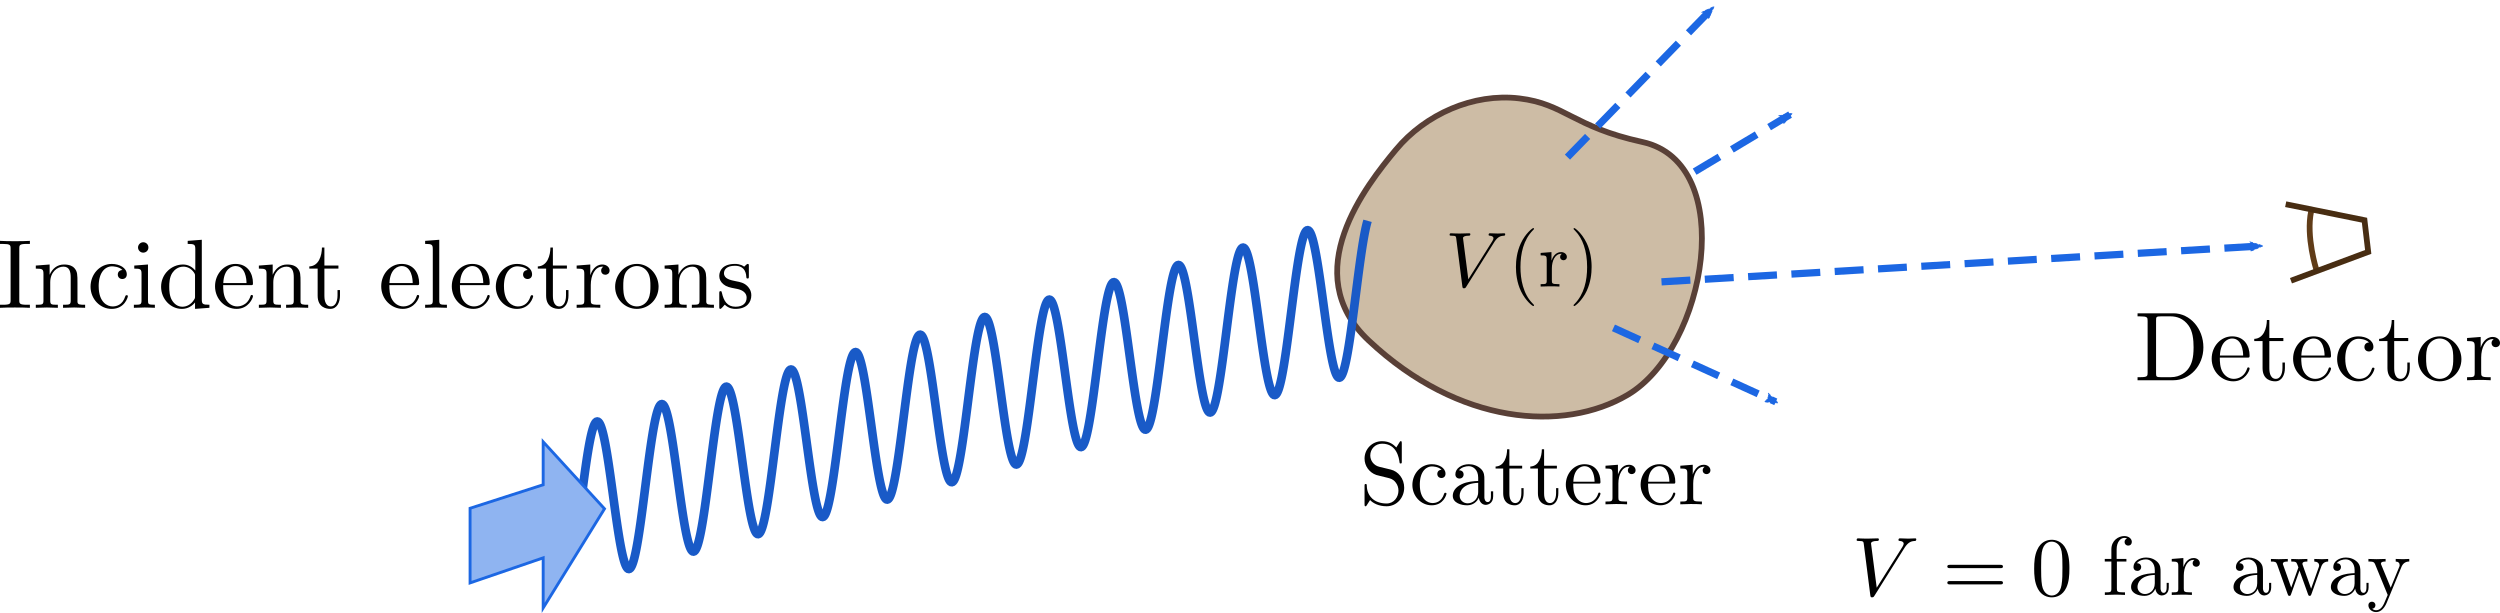 <?xml version="1.0" encoding="UTF-8" standalone="no"?>
<!-- Created with Inkscape (http://www.inkscape.org/) -->

<svg
   xmlns:dc="http://purl.org/dc/elements/1.1/"
   xmlns:cc="http://creativecommons.org/ns#"
   xmlns:rdf="http://www.w3.org/1999/02/22-rdf-syntax-ns#"
   xmlns:svg="http://www.w3.org/2000/svg"
   xmlns="http://www.w3.org/2000/svg"
   xmlns:sodipodi="http://sodipodi.sourceforge.net/DTD/sodipodi-0.dtd"
   xmlns:inkscape="http://www.inkscape.org/namespaces/inkscape"
   width="228.753mm"
   height="56.094mm"
   viewBox="0 0 228.753 56.094"
   version="1.1"
   id="svg8"
   inkscape:version="0.92.2 5c3e80d, 2017-08-06"
   sodipodi:docname="scattering.svg">
  <sodipodi:namedview
     id="base"
     pagecolor="#ffffff"
     bordercolor="#666666"
     borderopacity="1.0"
     inkscape:pageopacity="0.0"
     inkscape:pageshadow="2"
     inkscape:zoom="0.70710678"
     inkscape:cx="676.34403"
     inkscape:cy="-22.296557"
     inkscape:document-units="mm"
     inkscape:current-layer="layer1"
     showgrid="false"
     inkscape:object-nodes="false"
     inkscape:window-width="1920"
     inkscape:window-height="1027"
     inkscape:window-x="0"
     inkscape:window-y="0"
     inkscape:window-maximized="1"
     fit-margin-top="0"
     fit-margin-left="0"
     fit-margin-right="0"
     fit-margin-bottom="0" />
  <defs
     id="defs2">
    <marker
       inkscape:stockid="Arrow2Mend"
       orient="auto"
       refY="0"
       refX="0"
       id="Arrow2Mend"
       style="overflow:visible"
       inkscape:isstock="true">
      <path
         id="path19304"
         style="fill:#1c67e3;fill-opacity:1;fill-rule:evenodd;stroke:#1c67e3;stroke-width:0.625;stroke-linejoin:round;stroke-opacity:1"
         d="M 8.719,4.034 -2.207,0.016 8.719,-4.002 c -1.745,2.372 -1.735,5.617 -6e-7,8.035 z"
         transform="scale(-0.6)"
         inkscape:connector-curvature="0" />
    </marker>
    <marker
       inkscape:stockid="Arrow2Mend"
       orient="auto"
       refY="0"
       refX="0"
       id="Arrow2Mend-0"
       style="overflow:visible"
       inkscape:isstock="true">
      <path
         id="path19304-9"
         style="fill:#1c67e3;fill-opacity:1;fill-rule:evenodd;stroke:#1c67e3;stroke-width:0.625;stroke-linejoin:round;stroke-opacity:1"
         d="M 8.719,4.034 -2.207,0.016 8.719,-4.002 c -1.745,2.372 -1.735,5.617 -6e-7,8.035 z"
         transform="scale(-0.6)"
         inkscape:connector-curvature="0" />
    </marker>
    <marker
       inkscape:stockid="Arrow2Mend"
       orient="auto"
       refY="0"
       refX="0"
       id="Arrow2Mend-6"
       style="overflow:visible"
       inkscape:isstock="true">
      <path
         id="path19304-0"
         style="fill:#1c67e3;fill-opacity:1;fill-rule:evenodd;stroke:#1c67e3;stroke-width:0.625;stroke-linejoin:round;stroke-opacity:1"
         d="M 8.719,4.034 -2.207,0.016 8.719,-4.002 c -1.745,2.372 -1.735,5.617 -6e-7,8.035 z"
         transform="scale(-0.6)"
         inkscape:connector-curvature="0" />
    </marker>
    <marker
       inkscape:stockid="Arrow2Mend"
       orient="auto"
       refY="0"
       refX="0"
       id="Arrow2Mend-2"
       style="overflow:visible"
       inkscape:isstock="true">
      <path
         id="path19304-6"
         style="fill:#1c67e3;fill-opacity:1;fill-rule:evenodd;stroke:#1c67e3;stroke-width:0.625;stroke-linejoin:round;stroke-opacity:1"
         d="M 8.719,4.034 -2.207,0.016 8.719,-4.002 c -1.745,2.372 -1.735,5.617 -6e-7,8.035 z"
         transform="scale(-0.6)"
         inkscape:connector-curvature="0" />
    </marker>
  </defs>
  <g
     inkscape:label="Layer 1"
     inkscape:groupmode="layer"
     id="layer1"
     transform="translate(45.348,-97.365)">
    <path
       sodipodi:nodetypes="cc"
       style="fill:none;fill-rule:evenodd;stroke:#1c67e3;stroke-width:0.661;stroke-linecap:butt;stroke-linejoin:miter;stroke-miterlimit:4;stroke-dasharray:2.646, 1.323;stroke-dashoffset:0;stroke-opacity:1;marker-end:url(#Arrow2Mend-0)"
       d="m 106.307,115.111 12.139,-7.261"
       id="path19275-3"
       inkscape:connector-curvature="0" />
    <path
       sodipodi:nodetypes="zssscz"
       inkscape:connector-curvature="0"
       id="path1024"
       d="m 82.383,111.058 c -2.695,3.243 -9.081,11.277 -2.495,17.464 8.272,7.77 17.844,8.408 23.673,4.988 7.304,-4.286 10.145,-21.232 1.376,-23.15 -6.387,-1.397 -7.086,-3.493 -11.277,-3.992 -4.191,-0.499 -8.582,1.447 -11.277,4.69 z"
       style="fill:#cdbca5;fill-opacity:1;fill-rule:evenodd;stroke:#594037;stroke-width:0.529;stroke-linecap:butt;stroke-linejoin:miter;stroke-miterlimit:4;stroke-dasharray:none;stroke-opacity:1" />
    <path
       inkscape:connector-curvature="0"
       id="path4255-6-2"
       style="fill:none;stroke:#195ac7;stroke-width:0.794;stroke-linecap:butt;stroke-linejoin:miter;stroke-miterlimit:10;stroke-dasharray:none;stroke-opacity:1"
       d="m 7.792,143.477 0.063,-0.494 0.063,-0.492 0.063,-0.488 0.063,-0.481 0.063,-0.473 0.063,-0.462 0.063,-0.45 0.063,-0.435 0.063,-0.419 0.063,-0.401 0.063,-0.381 0.063,-0.36 0.063,-0.337 0.063,-0.313 0.063,-0.287 0.063,-0.26 0.063,-0.232 0.063,-0.203 0.063,-0.173 0.063,-0.143 0.063,-0.112 0.063,-0.08 0.063,-0.048 0.063,-0.016 0.063,0.015 0.063,0.047 0.063,0.079 0.063,0.11 0.063,0.14 0.063,0.17 0.063,0.199 0.063,0.227 0.063,0.254 0.063,0.28 0.063,0.304 0.063,0.327 0.063,0.348 0.063,0.368 0.063,0.386 0.063,0.402 0.063,0.416 0.063,0.429 0.063,0.439 0.063,0.448 0.063,0.454 0.063,0.458 0.063,0.46 0.063,0.46 0.063,0.458 0.063,0.454 0.063,0.447 0.063,0.439 0.063,0.428 0.063,0.416 0.063,0.401 0.063,0.385 0.063,0.367 0.063,0.347 0.063,0.325 0.063,0.302 0.063,0.278 0.063,0.252 0.063,0.225 0.063,0.197 0.063,0.168 0.063,0.138 0.063,0.108 0.063,0.077 0.063,0.045 0.063,0.013 0.063,-0.019 0.063,-0.05 0.063,-0.082 0.063,-0.114 0.063,-0.145 0.063,-0.175 0.063,-0.205 0.063,-0.234 0.063,-0.262 0.063,-0.289 0.063,-0.314 0.063,-0.339 0.063,-0.361 0.063,-0.383 0.063,-0.402 0.063,-0.42 0.063,-0.437 0.063,-0.451 0.063,-0.463 0.063,-0.473 0.063,-0.482 0.063,-0.488 0.063,-0.492 0.063,-0.494 0.063,-0.494 0.063,-0.492 0.063,-0.487 0.063,-0.481 0.063,-0.472 0.063,-0.462 0.063,-0.449 0.063,-0.434 0.063,-0.418 0.063,-0.4 0.063,-0.38 0.063,-0.358 0.063,-0.335 0.063,-0.311 0.063,-0.285 0.063,-0.258 0.063,-0.23 0.063,-0.201 0.063,-0.171 0.063,-0.141 0.063,-0.109 0.063,-0.078 0.063,-0.046 0.063,-0.015 0.063,0.018 0.063,0.049 0.063,0.081 0.063,0.112 0.063,0.142 0.063,0.172 0.063,0.201 0.063,0.229 0.063,0.256 0.063,0.281 0.063,0.305 0.063,0.328 0.063,0.349 0.063,0.369 0.063,0.387 0.063,0.403 0.063,0.417 0.063,0.43 0.063,0.44 0.063,0.448 0.063,0.454 0.063,0.458 0.063,0.46 0.063,0.46 0.063,0.458 0.063,0.453 0.063,0.447 0.063,0.438 0.063,0.427 0.063,0.415 0.063,0.4 0.063,0.384 0.063,0.365 0.063,0.345 0.063,0.324 0.063,0.301 0.063,0.276 0.063,0.25 0.063,0.223 0.063,0.195 0.063,0.166 0.063,0.136 0.063,0.106 0.063,0.075 0.063,0.043 0.063,0.011 0.063,-0.021 0.063,-0.053 0.063,-0.084 0.063,-0.116 0.063,-0.147 0.063,-0.177 0.063,-0.207 0.063,-0.236 0.063,-0.264 0.063,-0.29 0.063,-0.316 0.063,-0.34 0.063,-0.363 0.063,-0.384 0.063,-0.404 0.063,-0.421 0.063,-0.438 0.063,-0.452 0.063,-0.464 0.063,-0.474 0.063,-0.482 0.063,-0.488 0.063,-0.492 0.063,-0.494 0.063,-0.494 0.063,-0.491 0.063,-0.487 0.063,-0.48 0.063,-0.472 0.063,-0.461 0.063,-0.448 0.063,-0.433 0.063,-0.417 0.063,-0.399 0.063,-0.379 0.063,-0.357 0.063,-0.334 0.063,-0.309 0.063,-0.283 0.063,-0.256 0.063,-0.228 0.063,-0.199 0.063,-0.169 0.063,-0.139 0.063,-0.107 0.063,-0.076 0.063,-0.044 0.063,-0.012 0.063,0.02 0.063,0.051 0.063,0.083 0.063,0.114 0.063,0.144 0.063,0.174 0.063,0.203 0.063,0.231 0.063,0.257 0.063,0.283 0.063,0.307 0.063,0.33 0.063,0.351 0.063,0.37 0.063,0.388 0.063,0.404 0.063,0.418 0.063,0.43 0.063,0.44 0.063,0.449 0.063,0.455 0.063,0.459 0.063,0.46 0.063,0.46 0.063,0.457 0.063,0.453 0.063,0.446 0.063,0.437 0.063,0.427 0.063,0.414 0.063,0.399 0.063,0.382 0.063,0.364 0.063,0.344 0.063,0.322 0.063,0.299 0.063,0.274 0.063,0.249 0.063,0.221 0.063,0.193 0.063,0.164 0.063,0.134 0.063,0.104 0.063,0.072 0.063,0.041 0.063,0.009 0.063,-0.023 0.063,-0.054 0.063,-0.086 0.063,-0.118 0.063,-0.149 0.063,-0.179 0.063,-0.209 0.063,-0.238 0.063,-0.265 0.063,-0.292 0.063,-0.318 0.063,-0.342 0.063,-0.364 0.063,-0.385 0.063,-0.405 0.063,-0.423 0.063,-0.439 0.063,-0.453 0.063,-0.465 0.063,-0.475 0.063,-0.483 0.063,-0.489 0.063,-0.492 0.056,-0.433 0.056,-0.433 0.063,-0.492 0.063,-0.488 0.063,-0.481 0.063,-0.473 0.063,-0.462 0.063,-0.45 0.063,-0.435 0.063,-0.419 0.063,-0.401 0.063,-0.381 0.063,-0.36 0.063,-0.337 0.063,-0.313 0.063,-0.287 0.063,-0.26 0.063,-0.232 0.063,-0.203 0.063,-0.173 0.063,-0.143 0.063,-0.112 0.063,-0.08 0.063,-0.048 0.063,-0.016 0.063,0.015 0.063,0.047 0.063,0.079 0.063,0.11 0.063,0.14 0.063,0.17 0.063,0.199 0.063,0.227 0.063,0.254 0.063,0.28 0.063,0.304 0.063,0.327 0.063,0.348 0.063,0.368 0.063,0.386 0.063,0.402 0.063,0.416 0.063,0.429 0.063,0.439 0.063,0.448 0.063,0.454 0.063,0.458 0.063,0.46 0.063,0.46 0.063,0.458 0.063,0.454 0.063,0.447 0.063,0.439 0.063,0.428 0.063,0.416 0.063,0.401 0.063,0.385 0.063,0.367 0.063,0.347 0.063,0.325 0.063,0.302 0.063,0.278 0.063,0.252 0.063,0.225 0.063,0.197 0.063,0.168 0.063,0.138 0.063,0.108 0.063,0.077 0.063,0.045 0.063,0.013 0.063,-0.019 0.063,-0.05 0.063,-0.082 0.063,-0.114 0.063,-0.145 0.063,-0.175 0.063,-0.205 0.063,-0.234 0.063,-0.262 0.063,-0.289 0.063,-0.314 0.063,-0.339 0.063,-0.361 0.063,-0.383 0.063,-0.402 0.063,-0.42 0.063,-0.437 0.063,-0.451 0.063,-0.463 0.063,-0.473 0.063,-0.482 0.063,-0.488 0.063,-0.492 0.063,-0.494 0.063,-0.494 0.063,-0.492 0.063,-0.487 0.063,-0.481 0.063,-0.472 0.063,-0.462 0.063,-0.449 0.063,-0.434 0.063,-0.418 0.063,-0.4 0.063,-0.38 0.063,-0.358 0.063,-0.335 0.063,-0.311 0.063,-0.285 0.063,-0.258 0.063,-0.23 0.063,-0.201 0.063,-0.171 0.063,-0.141 0.063,-0.109 0.063,-0.078 0.063,-0.046 0.063,-0.015 0.063,0.018 0.063,0.05 0.063,0.081 0.063,0.112 0.063,0.142 0.063,0.172 0.063,0.201 0.063,0.229 0.063,0.256 0.063,0.281 0.063,0.305 0.063,0.328 0.063,0.349 0.063,0.369 0.063,0.387 0.063,0.403 0.063,0.417 0.063,0.43 0.063,0.44 0.063,0.448 0.063,0.454 0.063,0.458 0.063,0.46 0.063,0.46 0.063,0.458 0.063,0.453 0.063,0.447 0.063,0.438 0.063,0.427 0.063,0.415 0.063,0.4 0.063,0.384 0.063,0.365 0.063,0.345 0.063,0.324 0.063,0.301 0.063,0.276 0.063,0.25 0.063,0.223 0.063,0.195 0.063,0.166 0.063,0.136 0.063,0.106 0.063,0.075 0.063,0.043 0.063,0.011 0.063,-0.021 0.063,-0.052 0.063,-0.084 0.063,-0.116 0.063,-0.147 0.063,-0.177 0.063,-0.207 0.063,-0.236 0.063,-0.264 0.063,-0.29 0.063,-0.316 0.063,-0.34 0.063,-0.363 0.063,-0.384 0.063,-0.404 0.063,-0.421 0.063,-0.437 0.063,-0.452 0.063,-0.464 0.063,-0.474 0.063,-0.482 0.063,-0.488 0.063,-0.492 0.063,-0.494 0.063,-0.494 0.063,-0.491 0.063,-0.487 0.063,-0.48 0.063,-0.472 0.063,-0.461 0.063,-0.448 0.063,-0.433 0.063,-0.417 0.063,-0.399 0.063,-0.379 0.063,-0.357 0.063,-0.334 0.063,-0.309 0.063,-0.283 0.063,-0.256 0.063,-0.228 0.063,-0.199 0.063,-0.169 0.063,-0.139 0.063,-0.107 0.063,-0.076 0.063,-0.044 0.063,-0.012 0.063,0.02 0.063,0.051 0.063,0.083 0.063,0.114 0.063,0.144 0.063,0.174 0.063,0.203 0.063,0.231 0.063,0.257 0.063,0.283 0.063,0.307 0.063,0.33 0.063,0.351 0.063,0.37 0.063,0.388 0.063,0.404 0.063,0.418 0.063,0.43 0.063,0.44 0.063,0.449 0.063,0.455 0.063,0.459 0.063,0.46 0.063,0.46 0.063,0.457 0.063,0.453 0.063,0.446 0.063,0.437 0.063,0.427 0.063,0.414 0.063,0.399 0.063,0.382 0.063,0.364 0.063,0.344 0.063,0.322 0.063,0.299 0.063,0.275 0.063,0.249 0.063,0.221 0.063,0.193 0.063,0.164 0.063,0.134 0.063,0.104 0.063,0.072 0.063,0.041 0.063,0.009 0.063,-0.023 0.063,-0.055 0.063,-0.086 0.063,-0.118 0.063,-0.149 0.063,-0.179 0.063,-0.209 0.063,-0.238 0.063,-0.265 0.063,-0.292 0.063,-0.318 0.063,-0.342 0.063,-0.364 0.063,-0.385 0.063,-0.405 0.063,-0.423 0.063,-0.439 0.063,-0.453 0.063,-0.465 0.063,-0.475 0.063,-0.483 0.063,-0.489 0.063,-0.492 0.058,-0.456 0.058,-0.455 0.063,-0.492 0.063,-0.488 0.063,-0.481 0.063,-0.473 0.063,-0.462 0.063,-0.45 0.063,-0.435 0.063,-0.419 0.063,-0.401 0.063,-0.381 0.063,-0.36 0.063,-0.337 0.063,-0.313 0.063,-0.287 0.063,-0.26 0.063,-0.232 0.063,-0.203 0.063,-0.173 0.063,-0.143 0.063,-0.112 0.063,-0.08 0.063,-0.048 0.063,-0.016 0.063,0.015 0.063,0.047 0.063,0.079 0.063,0.11 0.063,0.14 0.063,0.17 0.063,0.199 0.063,0.227 0.063,0.254 0.063,0.28 0.063,0.304 0.063,0.327 0.063,0.348 0.063,0.368 0.063,0.386 0.063,0.402 0.063,0.416 0.063,0.429 0.063,0.439 0.063,0.448 0.063,0.454 0.063,0.458 0.063,0.46 0.063,0.46 0.063,0.458 0.063,0.454 0.063,0.447 0.063,0.439 0.063,0.428 0.063,0.416 0.063,0.401 0.063,0.385 0.063,0.367 0.063,0.347 0.063,0.325 0.063,0.302 0.063,0.278 0.063,0.252 0.063,0.225 0.063,0.197 0.063,0.168 0.063,0.138 0.063,0.108 0.063,0.077 0.063,0.045 0.063,0.013 0.063,-0.019 0.063,-0.05 0.063,-0.082 0.063,-0.114 0.063,-0.145 0.063,-0.175 0.063,-0.205 0.063,-0.234 0.063,-0.262 0.063,-0.289 0.063,-0.314 0.063,-0.339 0.063,-0.361 0.063,-0.383 0.063,-0.402 0.063,-0.42 0.063,-0.437 0.063,-0.451 0.063,-0.463 0.063,-0.473 0.063,-0.482 0.063,-0.488 0.063,-0.492 0.063,-0.494 0.063,-0.494 0.063,-0.492 0.063,-0.487 0.063,-0.481 0.063,-0.472 0.063,-0.462 0.063,-0.449 0.063,-0.434 0.063,-0.418 0.063,-0.4 0.063,-0.38 0.063,-0.358 0.063,-0.335 0.063,-0.311 0.063,-0.285 0.063,-0.258 0.063,-0.23 0.063,-0.201 0.063,-0.171 0.063,-0.141 0.063,-0.109 0.063,-0.078 0.063,-0.046 0.063,-0.015 0.063,0.018 0.063,0.049 0.063,0.081 0.063,0.112 0.063,0.142 0.063,0.172 0.063,0.201 0.063,0.229 0.063,0.256 0.063,0.281 0.063,0.305 0.063,0.328 0.063,0.349 0.063,0.369 0.063,0.387 0.063,0.403 0.063,0.417 0.063,0.43 0.063,0.44 0.063,0.448 0.063,0.454 0.063,0.458 0.063,0.46 0.063,0.46 0.063,0.458 0.063,0.453 0.063,0.447 0.063,0.438 0.063,0.427 0.063,0.415 0.063,0.4 0.063,0.384 0.063,0.365 0.063,0.345 0.063,0.324 0.063,0.301 0.063,0.276 0.063,0.25 0.063,0.223 0.063,0.195 0.063,0.166 0.063,0.136 0.063,0.106 0.063,0.075 0.063,0.043 0.063,0.011 0.063,-0.021 0.063,-0.053 0.063,-0.084 0.063,-0.116 0.063,-0.147 0.063,-0.177 0.063,-0.207 0.063,-0.236 0.063,-0.264 0.063,-0.29 0.063,-0.316 0.063,-0.34 0.063,-0.363 0.063,-0.384 0.063,-0.404 0.063,-0.421 0.063,-0.437 0.063,-0.452 0.063,-0.464 0.063,-0.474 0.063,-0.482 0.063,-0.488 0.063,-0.492 0.063,-0.494 0.063,-0.494 0.063,-0.491 0.063,-0.487 0.063,-0.48 0.063,-0.472 0.063,-0.461 0.063,-0.448 0.063,-0.433 0.063,-0.417 0.063,-0.399 0.063,-0.379 0.063,-0.357 0.063,-0.334 0.063,-0.309 0.063,-0.283 0.063,-0.256 0.063,-0.228 0.063,-0.199 0.063,-0.169 0.063,-0.139 0.063,-0.107 0.063,-0.076 0.063,-0.044 0.063,-0.012 0.063,0.02 0.063,0.051 0.063,0.083 0.063,0.114 0.063,0.144 0.063,0.174 0.063,0.203 0.063,0.231 0.063,0.257 0.063,0.283 0.063,0.307 0.063,0.33 0.063,0.351 0.063,0.37 0.063,0.388 0.063,0.404 0.063,0.418 0.063,0.43 0.063,0.44 0.063,0.449 0.063,0.455 0.063,0.459 0.063,0.46 0.063,0.46 0.063,0.457 0.063,0.453 0.063,0.446 0.063,0.437 0.063,0.427 0.063,0.414 0.063,0.399 0.063,0.382 0.063,0.364 0.063,0.344 0.063,0.322 0.063,0.299 0.063,0.274 0.063,0.249 0.063,0.221 0.063,0.193 0.063,0.164 0.063,0.134 0.063,0.104 0.063,0.072 0.063,0.041 0.063,0.009 0.063,-0.023 0.063,-0.054 0.063,-0.086 0.063,-0.118 0.063,-0.149 0.063,-0.179 0.063,-0.209 0.063,-0.238 0.063,-0.265 0.063,-0.292 0.063,-0.318 0.063,-0.342 0.063,-0.364 0.063,-0.385 0.063,-0.405 0.063,-0.423 0.063,-0.439 0.063,-0.453 0.063,-0.465 0.063,-0.475 0.063,-0.483 0.063,-0.489 0.063,-0.492 0.056,-0.433 0.056,-0.433 0.063,-0.492 0.063,-0.488 0.063,-0.481 0.063,-0.473 0.063,-0.462 0.063,-0.45 0.063,-0.435 0.063,-0.419 0.063,-0.401 0.063,-0.381 0.063,-0.36 0.063,-0.337 0.063,-0.313 0.063,-0.287 0.063,-0.26 0.063,-0.232 0.063,-0.203 0.063,-0.173 0.063,-0.143 0.063,-0.112 0.063,-0.08 0.063,-0.048 0.063,-0.016 0.063,0.015 0.063,0.047 0.063,0.079 0.063,0.11 0.063,0.14 0.063,0.17 0.063,0.199 0.063,0.227 0.063,0.254 0.063,0.28 0.063,0.304 0.063,0.327 0.063,0.348 0.063,0.368 0.063,0.386 0.063,0.402 0.063,0.416 0.063,0.429 0.063,0.439 0.063,0.448 0.063,0.454 0.063,0.458 0.063,0.46 0.063,0.46 0.063,0.458 0.063,0.454 0.063,0.447 0.063,0.439 0.063,0.428 0.063,0.416 0.063,0.401 0.063,0.385 0.063,0.367 0.063,0.347 0.063,0.325 0.063,0.302 0.063,0.278 0.063,0.252 0.063,0.225 0.063,0.197 0.063,0.168 0.063,0.138 0.063,0.108 0.063,0.077 0.063,0.045 0.063,0.013 0.063,-0.019 0.063,-0.05 0.063,-0.082 0.063,-0.114 0.063,-0.145 0.063,-0.175 0.063,-0.205 0.063,-0.234 0.063,-0.262 0.063,-0.289 0.063,-0.314 0.063,-0.339 0.063,-0.361 0.063,-0.383 0.063,-0.402 0.063,-0.42 0.063,-0.437 0.063,-0.451 0.063,-0.463 0.063,-0.473 0.063,-0.482 0.063,-0.488 0.063,-0.492 0.063,-0.494 0.063,-0.494 0.063,-0.492 0.063,-0.487 0.063,-0.481 0.063,-0.472 0.063,-0.462 0.063,-0.449 0.063,-0.434 0.063,-0.418 0.063,-0.4 0.063,-0.38 0.063,-0.358 0.063,-0.335 0.063,-0.311 0.063,-0.285 0.063,-0.258 0.063,-0.23 0.063,-0.201 0.063,-0.171 0.063,-0.141 0.063,-0.109 0.063,-0.078 0.063,-0.046 0.063,-0.015 0.063,0.018 0.063,0.05 0.063,0.081 0.063,0.112 0.063,0.142 0.063,0.172 0.063,0.201 0.063,0.229 0.063,0.256 0.063,0.281 0.063,0.305 0.063,0.328 0.063,0.349 0.063,0.369 0.063,0.387 0.063,0.403 0.063,0.417 0.063,0.43 0.063,0.44 0.063,0.448 0.063,0.454 0.063,0.458 0.063,0.46 0.063,0.46 0.063,0.458 0.063,0.453 0.063,0.447 0.063,0.438 0.063,0.427 0.063,0.415 0.063,0.4 0.063,0.384 0.063,0.365 0.063,0.345 0.063,0.324 0.063,0.301 0.063,0.276 0.063,0.25 0.063,0.223 0.063,0.195 0.063,0.166 0.063,0.136 0.063,0.106 0.063,0.075 0.063,0.043 0.063,0.011 0.063,-0.021 0.063,-0.052 0.063,-0.084 0.063,-0.116 0.063,-0.147 0.063,-0.177 0.063,-0.207 0.063,-0.236 0.063,-0.264 0.063,-0.29 0.063,-0.316 0.063,-0.34 0.063,-0.363 0.063,-0.384 0.063,-0.404 0.063,-0.421 0.063,-0.437 0.063,-0.452 0.063,-0.464 0.063,-0.474 0.063,-0.482 0.063,-0.488 0.063,-0.492 0.063,-0.494 0.063,-0.494 0.063,-0.491 0.063,-0.487 0.063,-0.48 0.063,-0.472 0.063,-0.461 0.063,-0.448 0.063,-0.433 0.063,-0.417 0.063,-0.399 0.063,-0.379 0.063,-0.357 0.063,-0.334 0.063,-0.309 0.063,-0.283 0.063,-0.256 0.063,-0.228 0.063,-0.199 0.063,-0.169 0.063,-0.139 0.063,-0.107 0.063,-0.076 0.063,-0.044 0.063,-0.012 0.063,0.02 0.063,0.051 0.063,0.083 0.063,0.114 0.063,0.144 0.063,0.174 0.063,0.203 0.063,0.231 0.063,0.257 0.063,0.283 0.063,0.307 0.063,0.33 0.063,0.351 0.063,0.37 0.063,0.388 0.063,0.404 0.063,0.418 0.063,0.43 0.063,0.44 0.063,0.449 0.063,0.455 0.063,0.459 0.063,0.46 0.063,0.46 0.063,0.457 0.063,0.453 0.063,0.446 0.063,0.437 0.063,0.427 0.063,0.414 0.063,0.399 0.063,0.382 0.063,0.364 0.063,0.344 0.063,0.322 0.063,0.299 0.063,0.275 0.063,0.249 0.063,0.221 0.063,0.193 0.063,0.164 0.063,0.134 0.063,0.104 0.063,0.072 0.063,0.041 0.063,0.009 0.063,-0.023 0.063,-0.055 0.063,-0.086 0.063,-0.118 0.063,-0.149 0.063,-0.179 0.063,-0.209 0.063,-0.238 0.063,-0.265 0.063,-0.292 0.063,-0.318 0.063,-0.342 0.063,-0.364 0.063,-0.385 0.063,-0.405 0.063,-0.423 0.063,-0.439 0.063,-0.453 0.063,-0.465 0.063,-0.475 0.063,-0.483 0.063,-0.489 0.063,-0.492 0.063,-0.494 0.063,-0.494 0.063,-0.491 0.063,-0.487 0.063,-0.48 0.063,-0.471 0.063,-0.46 0.063,-0.447 0.063,-0.432 0.063,-0.416 0.063,-0.397 0.063,-0.377 0.063,-0.355 0.063,-0.332 0.063,-0.308 0.063,-0.282 0.063,-0.254 0.063,-0.226"
       sodipodi:nodetypes="cccccccccccccccccccccccccccccccccccccccccccccccccccccccccccccccccccccccccccccccccccccccccccccccccccccccccccccccccccccccccccccccccccccccccccccccccccccccccccccccccccccccccccccccccccccccccccccccccccccccccccccccccccccccccccccccccccccccccccccccccccccccccccccccccccccccccccccccccccccccccccccccccccccccccccccccccccccccccccccccccccccccccccccccccccccccccccccccccccccccccccccccccccccccccccccccccccccccccccccccccccccccccccccccccccccccccccccccccccccccccccccccccccccccccccccccccccccccccccccccccccccccccccccccccccccccccccccccccccccccccccccccccccccccccccccccccccccccccccccccccccccccccccccccccccccccccccccccccccccccccccccccccccccccccccccccccccccccccccccccccccccccccccccccccccccccccccccccccccccccccccccccccccccccccccccccccccccccccccccccccccccccccccccccccccccccccccccccccccccccccccccccccccccccccccccccccccccccccccccccccccccccccccccccccccccccccccccccccccccccccccccccccccccccccccccccccccccccccccccccccccccccccccccccccccccccccccccccccccccccccccccccccccccccccccccccccccccccccccccccccccccccccccccccccccccccccccccccccccccccccccccccccccccccccccccccccccccccccccccccccccccccccccccccccccccccccccccccccccccccccccccccccccccccccccccccccccccccccccccccccccccccccccccccccccccccccc" />
    <path
       style="fill:#8fb4f1;fill-opacity:1;fill-rule:evenodd;stroke:#1c67e3;stroke-width:0.265px;stroke-linecap:butt;stroke-linejoin:miter;stroke-opacity:1"
       d="m -2.336,150.702 v -6.829 l 6.689,-2.152 v -3.929 l 5.612,6.127 -5.612,9.074 v -4.584 z"
       id="path18791"
       inkscape:connector-curvature="0"
       sodipodi:nodetypes="cccccccc" />
    <g
       transform="matrix(0.6,0,0,0.6,-96.091,64.995)"
       id="g18842">
      <g
         style="font-style:normal;font-variant:normal;font-weight:normal;font-stretch:normal;letter-spacing:normal;word-spacing:normal;text-anchor:start;fill:none;fill-opacity:1;fill-rule:evenodd;stroke:#000000;stroke-linecap:butt;stroke-linejoin:miter;stroke-miterlimit:10.433;stroke-dasharray:none;stroke-dashoffset:0;stroke-opacity:1"
         id="content"
         transform="matrix(0.3,0,0,-0.3,-52.5,222.75)"
         xml:space="preserve"
         stroke-miterlimit="10.433"
         font-style="normal"
         font-variant="normal"
         font-weight="normal"
         font-stretch="normal"
         font-size-adjust="none"
         letter-spacing="normal"
         word-spacing="normal"><path
           style="fill:#000000;stroke-width:0"
           inkscape:connector-curvature="0"
           d="m 466.72,436.34 v 0.16 l 0.01,0.16 v 0.15 l 0.01,0.15 0.01,0.13 0.01,0.13 0.02,0.13 0.03,0.11 0.03,0.12 0.04,0.1 0.05,0.1 0.05,0.09 0.06,0.09 0.08,0.08 0.08,0.08 0.09,0.07 0.11,0.06 0.12,0.06 0.06,0.03 0.07,0.03 0.07,0.02 0.07,0.03 0.08,0.02 0.08,0.02 0.08,0.02 0.09,0.02 0.09,0.02 0.1,0.02 0.1,0.02 0.11,0.01 0.1,0.01 0.12,0.02 0.11,0.01 0.13,0.01 0.12,0.01 0.13,0.01 0.14,0.01 0.14,0.01 h 0.15 l 0.15,0.01 h 0.15 l 0.16,0.01 h 0.17 0.17 0.17 0.19 1.29 v 1.55 c -1.75,-0.16 -5.68,-0.16 -7.57,-0.16 -1.94,0 -5.88,0 -7.63,0.16 v -1.55 h 1.3 c 3.93,0 4.09,-0.54 4.09,-2.34 v -26.25 c 0,-1.8 -0.16,-2.34 -4.09,-2.34 h -1.3 v -1.55 c 1.75,0.16 5.69,0.16 7.58,0.16 1.94,0 5.87,0 7.62,-0.16 v 1.55 h -1.29 c -3.94,0 -4.1,0.54 -4.1,2.34 z"
           id="path18805" /><path
           style="fill:#000000;stroke-width:0"
           inkscape:connector-curvature="0"
           d="m 479,423.34 v -13.36 c 0,-2.23 -0.54,-2.23 -3.89,-2.23 v -1.55 c 1.75,0.05 4.28,0.16 5.63,0.16 1.3,0 3.89,-0.11 5.58,-0.16 v 1.55 c -3.33,0 -3.88,0 -3.88,2.23 v 9.17 c 0,5.19 3.53,7.97 6.72,7.97 3.14,0 3.69,-2.69 3.69,-5.53 v -11.61 c 0,-2.23 -0.55,-2.23 -3.89,-2.23 v -1.55 c 1.75,0.05 4.29,0.16 5.64,0.16 1.29,0 3.87,-0.11 5.58,-0.16 v 1.55 c -2.6,0 -3.85,0 -3.89,1.5 v 9.51 c 0,4.28 0,5.83 -1.55,7.61 -0.69,0.86 -2.35,1.84 -5.22,1.84 -3.64,0 -5.98,-2.14 -7.38,-5.21 v 5.21 l -7.03,-0.54 v -1.55 c 3.49,0 3.89,-0.34 3.89,-2.78 z"
           id="path18807" /><path
           style="fill:#000000;stroke-width:0"
           inkscape:connector-curvature="0"
           d="m 507.07,417.06 v 0.38 l 0.01,0.36 0.01,0.36 0.02,0.35 0.03,0.34 0.03,0.34 0.04,0.32 0.04,0.32 0.04,0.31 0.05,0.3 0.06,0.29 0.06,0.29 0.14,0.55 0.15,0.51 0.16,0.49 0.19,0.46 0.19,0.43 0.21,0.4 0.22,0.38 0.23,0.35 0.24,0.32 0.25,0.3 0.26,0.28 0.26,0.26 0.27,0.23 0.28,0.21 0.28,0.19 0.28,0.16 0.28,0.15 0.28,0.13 0.29,0.12 0.28,0.09 0.28,0.08 0.27,0.06 0.27,0.05 0.27,0.03 0.26,0.02 0.25,0.01 c 0.44,0 3.58,-0.05 5.33,-1.85 -2.05,-0.15 -2.35,-1.64 -2.35,-2.29 0,-1.3 0.9,-2.3 2.3,-2.3 1.28,0 2.28,0.86 2.28,2.34 0,3.39 -3.78,5.33 -7.62,5.33 -6.22,0 -10.81,-5.37 -10.81,-11.55 0,-6.37 4.93,-11.31 10.72,-11.31 6.67,0 8.26,5.99 8.26,6.47 0,0.5 -0.5,0.5 -0.64,0.5 -0.45,0 -0.55,-0.19 -0.66,-0.5 -1.43,-4.62 -4.67,-5.22 -6.51,-5.22 -2.64,0 -7.03,2.14 -7.03,10.16 z"
           id="path18809" /><path
           style="fill:#000000;stroke-width:0"
           inkscape:connector-curvature="0"
           d="m 532.13,428.21 -6.97,-0.54 v -1.55 c 3.24,0 3.69,-0.3 3.69,-2.73 v -13.41 c 0,-2.23 -0.55,-2.23 -3.89,-2.23 v -1.55 c 1.59,0.05 4.28,0.16 5.48,0.16 1.75,0 3.49,-0.11 5.19,-0.16 v 1.55 c -3.3,0 -3.5,0.25 -3.5,2.18 z"
           id="path18811" /><path
           style="fill:#000000;stroke-width:0"
           inkscape:connector-curvature="0"
           d="m 532.33,436.89 v 0.14 l -0.01,0.15 -0.02,0.14 -0.02,0.14 -0.04,0.13 -0.03,0.13 -0.05,0.13 -0.05,0.12 -0.05,0.12 -0.06,0.12 -0.07,0.11 -0.07,0.1 -0.07,0.1 -0.08,0.1 -0.09,0.1 -0.09,0.08 -0.09,0.09 -0.1,0.08 -0.1,0.07 -0.1,0.07 -0.11,0.07 -0.11,0.06 -0.11,0.05 -0.12,0.05 -0.12,0.04 -0.12,0.04 -0.12,0.03 -0.13,0.03 -0.12,0.02 -0.13,0.01 -0.13,0.01 -0.13,0.01 c -1.54,0 -2.64,-1.35 -2.64,-2.64 0,-1.35 1.1,-2.64 2.64,-2.64 1.39,0 2.64,1.04 2.64,2.64 z"
           id="path18813" /><path
           style="fill:#000000;stroke-width:0"
           inkscape:connector-curvature="0"
           d="m 556.05,408.93 v -3.28 l 7.31,0.55 v 1.55 c -3.48,0 -3.87,0.34 -3.87,2.78 v 30.25 l -7.17,-0.55 v -1.55 c 3.48,0 3.87,-0.34 3.87,-2.79 v -10.75 c -1.44,1.78 -3.58,3.07 -6.28,3.07 l 0.2,-1.09 c 1.75,0 3.85,-0.75 5.39,-2.98 0.55,-0.85 0.55,-0.96 0.55,-1.85 v 0 -10.22 c 0,-0.89 0,-1 -0.55,-1.84 -1.5,-2.39 -3.75,-3.48 -5.89,-3.48 -2.23,0 -4.03,1.29 -5.21,3.18 -1.3,2.05 -1.46,4.89 -1.46,6.93 0,1.84 0.09,4.84 1.55,7.07 1.04,1.55 2.94,3.19 5.62,3.19 l -0.2,1.09 c -5.88,0 -11.11,-4.87 -11.11,-11.29 0,-6.33 4.89,-11.27 10.56,-11.27 3.19,0 5.44,1.69 6.69,3.28 z"
           id="path18815" /><path
           style="fill:#000000;stroke-width:0"
           inkscape:connector-curvature="0"
           d="m 570.36,417.71 0.05,1.05 c 0.3,7.42 4.49,8.66 6.19,8.66 5.12,0 5.62,-6.72 5.62,-8.66 h -11.81 l -0.05,-1.05 h 13.91 c 1.09,0 1.23,0 1.23,1.05 0,4.92 -2.68,9.75 -8.9,9.75 -5.78,0 -10.38,-5.12 -10.38,-11.36 0,-6.67 5.24,-11.5 10.97,-11.5 6.08,0 8.31,5.53 8.31,6.47 0,0.5 -0.39,0.61 -0.64,0.61 -0.45,0 -0.54,-0.3 -0.65,-0.7 -1.74,-5.13 -6.22,-5.13 -6.72,-5.13 -2.5,0 -4.49,1.49 -5.63,3.33 -1.5,2.39 -1.5,5.69 -1.5,7.48 z"
           id="path18817" /><path
           style="fill:#000000;stroke-width:0"
           inkscape:connector-curvature="0"
           d="m 592.4,423.34 v -13.36 c 0,-2.23 -0.55,-2.23 -3.9,-2.23 v -1.55 c 1.75,0.05 4.28,0.16 5.63,0.16 1.3,0 3.89,-0.11 5.58,-0.16 v 1.55 c -3.33,0 -3.88,0 -3.88,2.23 v 9.17 c 0,5.19 3.53,7.97 6.72,7.97 3.14,0 3.69,-2.69 3.69,-5.53 v -11.61 c 0,-2.23 -0.55,-2.23 -3.89,-2.23 v -1.55 c 1.75,0.05 4.3,0.16 5.64,0.16 1.29,0 3.87,-0.11 5.58,-0.16 v 1.55 c -2.6,0 -3.85,0 -3.89,1.5 v 9.51 c 0,4.28 0,5.83 -1.55,7.61 -0.69,0.86 -2.35,1.84 -5.22,1.84 -3.64,0 -5.98,-2.14 -7.38,-5.21 v 5.21 l -7.03,-0.54 v -1.55 c 3.49,0 3.9,-0.34 3.9,-2.78 z"
           id="path18819" /><path
           style="fill:#000000;stroke-width:0"
           inkscape:connector-curvature="0"
           d="m 621.81,426.12 h 7.13 v 1.55 h -7.13 v 9.17 h -1.25 c -0.04,-4.08 -1.54,-9.42 -6.42,-9.61 v -1.11 h 4.24 v -13.75 c 0,-6.12 4.62,-6.72 6.42,-6.72 3.53,0 4.93,3.53 4.93,6.72 v 2.84 h -1.25 v -2.73 c 0,-3.69 -1.5,-5.58 -3.34,-5.58 -3.33,0 -3.33,4.53 -3.33,5.38 z"
           id="path18821" /><path
           style="fill:#000000;stroke-width:0"
           inkscape:connector-curvature="0"
           d="m 654.84,417.71 0.04,1.05 c 0.3,7.42 4.49,8.66 6.19,8.66 5.13,0 5.63,-6.72 5.63,-8.66 h -11.82 l -0.04,-1.05 h 13.9 c 1.1,0 1.24,0 1.24,1.05 0,4.92 -2.69,9.75 -8.91,9.75 -5.78,0 -10.37,-5.12 -10.37,-11.36 0,-6.67 5.23,-11.5 10.96,-11.5 6.08,0 8.32,5.53 8.32,6.47 0,0.5 -0.39,0.61 -0.64,0.61 -0.46,0 -0.55,-0.3 -0.66,-0.7 -1.73,-5.13 -6.22,-5.13 -6.72,-5.13 -2.5,0 -4.48,1.49 -5.62,3.33 -1.5,2.39 -1.5,5.69 -1.5,7.48 z"
           id="path18823" /><path
           style="fill:#000000;stroke-width:0"
           inkscape:connector-curvature="0"
           d="m 680.2,440.78 -7.18,-0.55 v -1.55 c 3.49,0 3.89,-0.34 3.89,-2.79 v -25.91 c 0,-2.23 -0.54,-2.23 -3.89,-2.23 v -1.55 c 1.64,0.05 4.28,0.16 5.53,0.16 1.25,0 3.69,-0.11 5.54,-0.16 v 1.55 c -3.35,0 -3.89,0 -3.89,2.23 z"
           id="path18825" /><path
           style="fill:#000000;stroke-width:0"
           inkscape:connector-curvature="0"
           d="m 690.71,417.71 0.05,1.05 c 0.29,7.42 4.48,8.66 6.19,8.66 5.12,0 5.62,-6.72 5.62,-8.66 h -11.81 l -0.05,-1.05 h 13.91 c 1.09,0 1.23,0 1.23,1.05 0,4.92 -2.69,9.75 -8.9,9.75 -5.79,0 -10.38,-5.12 -10.38,-11.36 0,-6.67 5.23,-11.5 10.97,-11.5 6.08,0 8.31,5.53 8.31,6.47 0,0.5 -0.39,0.61 -0.64,0.61 -0.45,0 -0.55,-0.3 -0.66,-0.7 -1.73,-5.13 -6.21,-5.13 -6.71,-5.13 -2.5,0 -4.49,1.49 -5.63,3.33 -1.5,2.39 -1.5,5.69 -1.5,7.48 z"
           id="path18827" /><path
           style="fill:#000000;stroke-width:0"
           inkscape:connector-curvature="0"
           d="m 713.09,417.06 v 0.38 l 0.01,0.36 0.01,0.36 0.02,0.35 0.03,0.34 0.03,0.34 0.04,0.32 0.04,0.32 0.04,0.31 0.05,0.3 0.06,0.29 0.06,0.29 0.14,0.55 0.15,0.51 0.16,0.49 0.19,0.46 0.19,0.43 0.21,0.4 0.22,0.38 0.23,0.35 0.24,0.32 0.25,0.3 0.26,0.28 0.26,0.26 0.27,0.23 0.28,0.21 0.28,0.19 0.28,0.16 0.28,0.15 0.28,0.13 0.29,0.12 0.28,0.09 0.28,0.08 0.27,0.06 0.27,0.05 0.27,0.03 0.26,0.02 0.25,0.01 c 0.44,0 3.58,-0.05 5.33,-1.85 -2.05,-0.15 -2.35,-1.64 -2.35,-2.29 0,-1.3 0.9,-2.3 2.3,-2.3 1.28,0 2.28,0.86 2.28,2.34 0,3.39 -3.78,5.33 -7.62,5.33 -6.22,0 -10.81,-5.37 -10.81,-11.55 0,-6.37 4.93,-11.31 10.71,-11.31 6.68,0 8.27,5.99 8.27,6.47 0,0.5 -0.5,0.5 -0.64,0.5 -0.45,0 -0.55,-0.19 -0.66,-0.5 -1.43,-4.62 -4.67,-5.22 -6.51,-5.22 -2.64,0 -7.03,2.14 -7.03,10.16 z"
           id="path18829" /><path
           style="fill:#000000;stroke-width:0"
           inkscape:connector-curvature="0"
           d="m 737.96,426.12 h 7.13 v 1.55 h -7.13 v 9.17 h -1.25 c -0.05,-4.08 -1.55,-9.42 -6.42,-9.61 v -1.11 h 4.23 v -13.75 c 0,-6.12 4.63,-6.72 6.43,-6.72 3.53,0 4.93,3.53 4.93,6.72 v 2.84 h -1.25 v -2.73 c 0,-3.69 -1.5,-5.58 -3.34,-5.58 -3.33,0 -3.33,4.53 -3.33,5.38 z"
           id="path18831" /><path
           style="fill:#000000;stroke-width:0"
           inkscape:connector-curvature="0"
           d="m 756.97,422.75 v 5.46 l -6.93,-0.54 v -1.55 c 3.49,0 3.89,-0.34 3.89,-2.78 v -13.36 c 0,-2.23 -0.54,-2.23 -3.89,-2.23 v -1.55 c 1.96,0.05 4.28,0.16 5.69,0.16 1.99,0 4.33,0 6.33,-0.16 v 1.55 h -1.05 c -3.69,0 -3.79,0.54 -3.79,2.34 v 7.67 c 0,4.92 2.09,9.36 5.88,9.36 0.35,0 0.44,0 0.55,-0.05 -0.15,-0.04 -1.15,-0.64 -1.15,-1.93 0,-1.41 1.04,-2.14 2.15,-2.14 0.89,0 2.14,0.59 2.14,2.18 0,1.6 -1.54,3.03 -3.69,3.03 -3.63,0 -5.43,-3.32 -6.13,-5.46 z"
           id="path18833" /><path
           style="fill:#000000;stroke-width:0"
           inkscape:connector-curvature="0"
           d="m 791.68,416.86 -0.01,0.59 -0.05,0.59 -0.07,0.58 -0.1,0.57 -0.12,0.56 -0.15,0.55 -0.17,0.54 -0.2,0.53 -0.23,0.51 -0.24,0.5 -0.27,0.49 -0.29,0.47 -0.3,0.46 -0.33,0.44 -0.35,0.43 -0.37,0.4 -0.38,0.39 -0.4,0.37 -0.42,0.35 -0.43,0.32 -0.45,0.31 -0.46,0.28 -0.47,0.26 -0.49,0.24 -0.5,0.21 -0.51,0.18 -0.52,0.16 -0.53,0.13 -0.54,0.11 -0.55,0.07 -0.55,0.05 -0.57,0.01 -0.04,-1.09 c 2.18,0 4.33,-1.1 5.62,-3.24 1.3,-2.14 1.3,-5.03 1.3,-6.92 0,-1.8 0,-4.48 -1.09,-6.67 -1.1,-2.25 -3.29,-3.69 -5.79,-3.69 v 0 c -2.14,0 -4.32,1.05 -5.67,3.33 -1.25,2.2 -1.25,5.23 -1.25,7.03 0,1.94 0,4.63 1.19,6.83 1.36,2.28 3.69,3.33 5.69,3.33 l 0.04,1.09 c -6.21,0 -11.06,-5.42 -11.06,-11.65 0,-6.43 5.19,-11.21 11.02,-11.21 6.03,0 11.06,4.88 11.06,11.21 z"
           id="path18835" /><path
           style="fill:#000000;stroke-width:0"
           inkscape:connector-curvature="0"
           d="m 798.65,423.34 v -13.36 c 0,-2.23 -0.55,-2.23 -3.89,-2.23 v -1.55 c 1.75,0.05 4.28,0.16 5.63,0.16 1.29,0 3.89,-0.11 5.58,-0.16 v 1.55 c -3.33,0 -3.88,0 -3.88,2.23 v 9.17 c 0,5.19 3.53,7.97 6.72,7.97 3.14,0 3.69,-2.69 3.69,-5.53 v -11.61 c 0,-2.23 -0.55,-2.23 -3.9,-2.23 v -1.55 c 1.75,0.05 4.3,0.16 5.65,0.16 1.29,0 3.87,-0.11 5.57,-0.16 v 1.55 c -2.59,0 -3.84,0 -3.89,1.5 v 9.51 c 0,4.28 0,5.83 -1.54,7.61 -0.69,0.86 -2.35,1.84 -5.22,1.84 -3.64,0 -5.99,-2.14 -7.38,-5.21 v 5.21 l -7.03,-0.54 v -1.55 c 3.49,0 3.89,-0.34 3.89,-2.78 z"
           id="path18837" /><path
           style="fill:#000000;stroke-width:0"
           inkscape:connector-curvature="0"
           d="m 831.25,415.87 0.11,-0.02 0.12,-0.02 0.15,-0.03 0.15,-0.04 0.17,-0.04 0.18,-0.04 0.19,-0.05 0.2,-0.06 0.2,-0.06 0.21,-0.07 0.22,-0.08 0.22,-0.08 0.22,-0.1 0.22,-0.1 0.22,-0.11 0.22,-0.12 0.22,-0.14 0.21,-0.14 0.2,-0.15 0.2,-0.16 0.19,-0.18 0.18,-0.19 0.17,-0.2 0.16,-0.21 0.14,-0.22 0.07,-0.12 0.06,-0.12 0.06,-0.13 0.05,-0.12 0.05,-0.14 0.05,-0.13 0.04,-0.14 0.03,-0.14 0.03,-0.15 0.03,-0.15 0.02,-0.16 0.01,-0.15 0.01,-0.17 v -0.16 c 0,-2.53 -1.75,-4.53 -5.62,-4.53 -4.19,0 -5.99,2.84 -6.94,7.07 -0.14,0.64 -0.19,0.85 -0.69,0.85 -0.65,0 -0.65,-0.35 -0.65,-1.25 v -6.58 c 0,-0.84 0,-1.19 0.54,-1.19 0.25,0 0.3,0.05 1.25,1 0.1,0.1 0.1,0.19 1,1.14 2.19,-2.09 4.44,-2.14 5.49,-2.14 5.72,0 8.01,3.35 8.01,6.92 0,2.64 -1.5,4.14 -2.09,4.74 -1.64,1.59 -3.59,2 -5.69,2.39 -2.78,0.55 -6.12,1.2 -6.12,4.09 0,1.74 1.3,3.78 5.58,3.78 5.48,0 5.73,-4.48 5.82,-6.03 0.07,-0.45 0.5,-0.45 0.61,-0.45 0.64,0 0.64,0.25 0.64,1.2 v 5.03 c 0,0.85 0,1.19 -0.54,1.19 -0.25,0 -0.35,0 -1,-0.59 -0.14,-0.21 -0.64,-0.64 -0.85,-0.8 -1.89,1.39 -3.93,1.39 -4.68,1.39 -6.08,0 -7.97,-3.33 -7.97,-6.12 0,-1.74 0.79,-3.14 2.14,-4.24 1.59,-1.29 3,-1.59 6.58,-2.28 z"
           id="path18839" /></g>    </g>
    <path
       inkscape:connector-curvature="0"
       id="path19119"
       d="m 166.127,116.685 c -0.494,2.333 0.477,5.361 0.477,5.361"
       style="fill:none;fill-rule:evenodd;stroke:#603c18;stroke-width:0.529;stroke-linecap:butt;stroke-linejoin:miter;stroke-miterlimit:4;stroke-dasharray:none;stroke-opacity:1" />
    <path
       inkscape:connector-curvature="0"
       id="path19121"
       d="m 163.795,116.051 7.21,1.461 0.341,2.904 -7.069,2.633"
       style="fill:none;fill-rule:evenodd;stroke:#482d12;stroke-width:0.529;stroke-linecap:butt;stroke-linejoin:miter;stroke-miterlimit:4;stroke-dasharray:none;stroke-opacity:1" />
    <g
       id="g19201"
       transform="matrix(0.6,0,0,0.6,99.432,71.624)">
      <g
         word-spacing="normal"
         letter-spacing="normal"
         font-size-adjust="none"
         font-stretch="normal"
         font-weight="normal"
         font-variant="normal"
         font-style="normal"
         stroke-miterlimit="10.433"
         xml:space="preserve"
         transform="matrix(0.3,0,0,-0.3,-52.5,222.75)"
         id="g19199"
         style="font-style:normal;font-variant:normal;font-weight:normal;font-stretch:normal;letter-spacing:normal;word-spacing:normal;text-anchor:start;fill:none;fill-opacity:1;fill-rule:evenodd;stroke:#000000;stroke-linecap:butt;stroke-linejoin:miter;stroke-miterlimit:10.433;stroke-dasharray:none;stroke-dashoffset:0;stroke-opacity:1"><path
           id="path19183"
           d="m 457.27,440.23 v -1.55 h 1.19 c 3.84,0 3.93,-0.54 3.93,-2.34 v -26.25 c 0,-1.8 -0.09,-2.34 -3.93,-2.34 h -1.19 v -1.55 h 18.23 l -1.34,1.55 h -5.05 c -2.32,0 -2.43,0.34 -2.43,1.98 v 26.95 c 0,1.66 0.11,2 2.43,2 h 4.99 c 3.09,0 6.53,-1.09 9.08,-4.64 2.14,-2.93 2.57,-7.22 2.57,-11.11 0,-5.53 -0.93,-8.51 -2.73,-10.95 -1,-1.34 -3.83,-4.23 -8.86,-4.23 l 1.34,-1.55 c 8.36,0 15.24,7.37 15.24,16.73 0,9.47 -6.72,17.3 -15.24,17.3 z"
           inkscape:connector-curvature="0"
           style="fill:#000000;stroke-width:0" /><path
           id="path19185"
           d="m 499.09,417.71 0.05,1.05 c 0.29,7.42 4.48,8.66 6.18,8.66 5.13,0 5.63,-6.72 5.63,-8.66 h -11.81 l -0.05,-1.05 H 513 c 1.09,0 1.23,0 1.23,1.05 0,4.92 -2.69,9.75 -8.91,9.75 -5.78,0 -10.37,-5.12 -10.37,-11.36 0,-6.67 5.23,-11.5 10.97,-11.5 6.08,0 8.31,5.53 8.31,6.47 0,0.5 -0.39,0.61 -0.64,0.61 -0.45,0 -0.55,-0.3 -0.66,-0.7 -1.73,-5.13 -6.22,-5.13 -6.72,-5.13 -2.5,0 -4.48,1.49 -5.62,3.33 -1.5,2.39 -1.5,5.69 -1.5,7.48 z"
           inkscape:connector-curvature="0"
           style="fill:#000000;stroke-width:0" /><path
           id="path19187"
           d="m 524.26,426.12 h 7.13 v 1.55 h -7.13 v 9.17 h -1.25 c -0.04,-4.08 -1.54,-9.42 -6.42,-9.61 v -1.11 h 4.23 v -13.75 c 0,-6.12 4.63,-6.72 6.43,-6.72 3.53,0 4.93,3.53 4.93,6.72 v 2.84 h -1.25 v -2.73 c 0,-3.69 -1.5,-5.58 -3.34,-5.58 -3.33,0 -3.33,4.53 -3.33,5.38 z"
           inkscape:connector-curvature="0"
           style="fill:#000000;stroke-width:0" /><path
           id="path19189"
           d="m 540.48,417.71 0.05,1.05 c 0.3,7.42 4.49,8.66 6.19,8.66 5.12,0 5.62,-6.72 5.62,-8.66 h -11.81 l -0.05,-1.05 h 13.91 c 1.09,0 1.23,0 1.23,1.05 0,4.92 -2.68,9.75 -8.9,9.75 -5.78,0 -10.38,-5.12 -10.38,-11.36 0,-6.67 5.24,-11.5 10.97,-11.5 6.08,0 8.31,5.53 8.31,6.47 0,0.5 -0.39,0.61 -0.64,0.61 -0.45,0 -0.54,-0.3 -0.65,-0.7 -1.74,-5.13 -6.22,-5.13 -6.72,-5.13 -2.5,0 -4.49,1.49 -5.63,3.33 -1.5,2.39 -1.5,5.69 -1.5,7.48 z"
           inkscape:connector-curvature="0"
           style="fill:#000000;stroke-width:0" /><path
           id="path19191"
           d="m 562.86,417.06 v 0.38 l 0.01,0.36 0.02,0.36 0.02,0.35 0.02,0.34 0.03,0.34 0.04,0.32 0.04,0.32 0.05,0.31 0.05,0.3 0.05,0.29 0.06,0.29 0.14,0.55 0.15,0.51 0.17,0.49 0.18,0.46 0.19,0.43 0.21,0.4 0.22,0.38 0.24,0.35 0.24,0.32 0.25,0.3 0.25,0.28 0.27,0.26 0.27,0.23 0.27,0.21 0.28,0.19 0.28,0.16 0.28,0.15 0.29,0.13 0.28,0.12 0.28,0.09 0.28,0.08 0.28,0.06 0.27,0.05 0.26,0.03 0.26,0.02 0.25,0.01 c 0.44,0 3.58,-0.05 5.33,-1.85 -2.04,-0.15 -2.34,-1.64 -2.34,-2.29 0,-1.3 0.89,-2.3 2.3,-2.3 1.28,0 2.28,0.86 2.28,2.34 0,3.39 -3.78,5.33 -7.63,5.33 -6.22,0 -10.81,-5.37 -10.81,-11.55 0,-6.37 4.94,-11.31 10.72,-11.31 6.67,0 8.26,5.99 8.26,6.47 0,0.5 -0.5,0.5 -0.64,0.5 -0.45,0 -0.54,-0.19 -0.65,-0.5 -1.44,-4.62 -4.68,-5.22 -6.52,-5.22 -2.64,0 -7.03,2.14 -7.03,10.16 z"
           inkscape:connector-curvature="0"
           style="fill:#000000;stroke-width:0" /><path
           id="path19193"
           d="m 587.73,426.12 h 7.13 v 1.55 h -7.13 v 9.17 h -1.25 c -0.04,-4.08 -1.54,-9.42 -6.42,-9.61 v -1.11 h 4.24 v -13.75 c 0,-6.12 4.62,-6.72 6.42,-6.72 3.53,0 4.94,3.53 4.94,6.72 v 2.84 h -1.25 v -2.73 c 0,-3.69 -1.5,-5.58 -3.35,-5.58 -3.33,0 -3.33,4.53 -3.33,5.38 z"
           inkscape:connector-curvature="0"
           style="fill:#000000;stroke-width:0" /><path
           id="path19195"
           d="m 621.9,416.86 -0.02,0.59 -0.04,0.59 -0.07,0.58 -0.1,0.57 -0.13,0.56 -0.14,0.55 -0.18,0.54 -0.2,0.53 -0.22,0.51 -0.25,0.5 -0.26,0.49 -0.29,0.47 -0.31,0.46 -0.33,0.44 -0.35,0.43 -0.36,0.4 -0.39,0.39 -0.4,0.37 -0.41,0.35 -0.44,0.32 -0.44,0.31 -0.46,0.28 -0.48,0.26 -0.49,0.24 -0.49,0.21 -0.51,0.18 -0.53,0.16 -0.53,0.13 -0.54,0.11 -0.54,0.07 -0.56,0.05 -0.56,0.01 -0.05,-1.09 c 2.19,0 4.33,-1.1 5.63,-3.24 1.29,-2.14 1.29,-5.03 1.29,-6.92 0,-1.8 0,-4.48 -1.09,-6.67 -1.09,-2.25 -3.28,-3.69 -5.78,-3.69 v 0 c -2.14,0 -4.33,1.05 -5.67,3.33 -1.25,2.2 -1.25,5.23 -1.25,7.03 0,1.94 0,4.63 1.19,6.83 1.35,2.28 3.68,3.33 5.68,3.33 l 0.05,1.09 c -6.22,0 -11.06,-5.42 -11.06,-11.65 0,-6.43 5.18,-11.21 11.01,-11.21 6.03,0 11.07,4.88 11.07,11.21 z"
           inkscape:connector-curvature="0"
           style="fill:#000000;stroke-width:0" /><path
           id="path19197"
           d="m 631.7,422.75 v 5.46 l -6.93,-0.54 v -1.55 c 3.49,0 3.89,-0.34 3.89,-2.78 v -13.36 c 0,-2.23 -0.54,-2.23 -3.89,-2.23 v -1.55 c 1.96,0.05 4.28,0.16 5.69,0.16 1.99,0 4.33,0 6.33,-0.16 v 1.55 h -1.05 c -3.69,0 -3.79,0.54 -3.79,2.34 v 7.67 c 0,4.92 2.09,9.36 5.89,9.36 0.34,0 0.43,0 0.54,-0.05 -0.15,-0.04 -1.15,-0.64 -1.15,-1.93 0,-1.41 1.04,-2.14 2.15,-2.14 0.89,0 2.14,0.59 2.14,2.18 0,1.6 -1.54,3.03 -3.68,3.03 -3.64,0 -5.44,-3.32 -6.14,-5.46 z"
           inkscape:connector-curvature="0"
           style="fill:#000000;stroke-width:0" /></g>    </g>
    <g
       transform="matrix(1.43,0,0,1.43,33.024,-35.028)"
       id="g969">
      <g
         style="font-style:normal;font-variant:normal;font-weight:normal;font-stretch:normal;letter-spacing:normal;word-spacing:normal;text-anchor:start;fill:none;fill-opacity:1;fill-rule:evenodd;stroke:#000000;stroke-linecap:butt;stroke-linejoin:miter;stroke-miterlimit:10.433;stroke-dasharray:none;stroke-dashoffset:0;stroke-opacity:1"
         id="g967"
         transform="matrix(0.115,0,0,-0.115,-20.199,171.565)"
         xml:space="preserve"
         stroke-miterlimit="10.433"
         font-style="normal"
         font-variant="normal"
         font-weight="normal"
         font-stretch="normal"
         font-size-adjust="none"
         letter-spacing="normal"
         word-spacing="normal"><path
           style="fill:#000000;stroke-width:0"
           inkscape:connector-curvature="0"
           d="m 472.91,425.53 -6.37,1.54 c -3.1,0.75 -5.04,3.44 -5.04,6.33 0,3.49 2.69,6.53 6.58,6.53 8.31,0 9.41,-8.17 9.71,-10.42 0.04,-0.3 0.04,-0.59 0.6,-0.59 0.65,0 0.65,0.25 0.65,1.2 v 10 c 0,0.86 0,1.2 -0.55,1.2 -0.35,0 -0.41,-0.04 -0.75,-0.65 L 476,437.84 c -1.5,1.44 -3.54,3.48 -7.98,3.48 -5.53,0 -9.7,-4.39 -9.7,-9.67 0,-4.12 2.64,-7.76 6.51,-9.11 0.55,-0.2 3.1,-0.79 6.58,-1.64 1.34,-0.36 2.84,-0.7 4.23,-2.54 1.05,-1.3 1.55,-2.94 1.55,-4.58 0,-3.55 -2.48,-7.13 -6.67,-7.13 -1.45,0 -5.23,0.25 -7.88,2.69 -2.89,2.69 -3.04,5.87 -3.09,7.67 -0.05,0.5 -0.44,0.5 -0.59,0.5 -0.64,0 -0.64,-0.36 -0.64,-1.25 v -9.97 c 0,-0.84 0,-1.18 0.54,-1.18 0.35,0 0.39,0.09 0.74,0.64 0,0.04 0.15,0.2 1.79,2.84 1.55,-1.69 4.74,-3.48 9.18,-3.48 5.82,0 9.81,4.87 9.81,10.35 0,4.99 -3.28,9.07 -7.47,10.07 z"
           id="path949" /><path
           style="fill:#000000;stroke-width:0"
           inkscape:connector-curvature="0"
           d="m 489.07,417.06 v 0.38 l 0.01,0.36 0.01,0.36 0.02,0.35 0.03,0.34 0.03,0.34 0.04,0.32 0.04,0.32 0.04,0.31 0.05,0.3 0.06,0.29 0.06,0.29 0.14,0.55 0.15,0.51 0.16,0.49 0.19,0.46 0.19,0.43 0.21,0.4 0.22,0.38 0.23,0.35 0.24,0.32 0.25,0.3 0.26,0.28 0.26,0.26 0.27,0.23 0.28,0.21 0.28,0.19 0.28,0.16 0.28,0.15 0.28,0.13 0.29,0.12 0.28,0.09 0.28,0.08 0.27,0.06 0.27,0.05 0.27,0.03 0.26,0.02 0.25,0.01 c 0.44,0 3.58,-0.05 5.33,-1.85 -2.05,-0.15 -2.34,-1.64 -2.34,-2.29 0,-1.3 0.89,-2.3 2.29,-2.3 1.28,0 2.28,0.86 2.28,2.34 0,3.39 -3.78,5.33 -7.62,5.33 -6.22,0 -10.81,-5.37 -10.81,-11.55 0,-6.37 4.93,-11.31 10.71,-11.31 6.68,0 8.27,5.99 8.27,6.47 0,0.5 -0.5,0.5 -0.64,0.5 -0.45,0 -0.55,-0.19 -0.66,-0.5 -1.43,-4.62 -4.67,-5.22 -6.51,-5.22 -2.64,0 -7.03,2.14 -7.03,10.16 z"
           id="path951" /><path
           style="fill:#000000;stroke-width:0"
           inkscape:connector-curvature="0"
           d="m 521.91,409.98 0.02,-0.19 0.03,-0.18 0.04,-0.19 0.04,-0.18 0.05,-0.19 0.05,-0.18 0.07,-0.18 0.06,-0.18 0.08,-0.18 0.08,-0.17 0.09,-0.18 0.09,-0.16 0.1,-0.16 0.11,-0.16 0.11,-0.16 0.12,-0.14 0.13,-0.14 0.13,-0.14 0.14,-0.13 0.14,-0.12 0.15,-0.12 0.16,-0.1 0.16,-0.1 0.17,-0.09 0.18,-0.08 0.18,-0.07 0.19,-0.06 0.19,-0.05 0.2,-0.04 0.2,-0.03 0.21,-0.02 0.22,-0.01 c 1.03,0 4.08,0.71 4.08,4.74 v 2.78 h -1.25 v -2.78 c 0,-2.89 -1.23,-3.19 -1.8,-3.19 -1.64,0 -1.84,2.23 -1.84,2.48 v 9.97 c 0,2.1 0,4.03 -1.78,5.88 -1.96,1.93 -4.44,2.73 -6.83,2.73 -4.1,0 -7.53,-2.33 -7.53,-5.62 0,-1.49 1,-2.35 2.29,-2.35 1.39,0 2.3,1 2.3,2.3 0,0.59 -0.25,2.23 -2.55,2.3 1.35,1.73 3.79,2.28 5.38,2.28 2.45,0 5.28,-1.94 5.28,-6.38 v -1.84 -1.05 -4.98 c 0,-4.74 -3.58,-6.42 -5.83,-6.42 -2.44,0 -4.48,1.75 -4.48,4.23 0,2.73 2.09,6.88 10.31,7.17 v 0 1.05 c -2.53,-0.14 -6.02,-0.3 -9.15,-1.8 -3.74,-1.69 -4.99,-4.28 -4.99,-6.47 0,-4.03 4.83,-5.28 7.97,-5.28 3.3,0 5.58,1.99 6.53,4.33 z"
           id="path953" /><path
           style="fill:#000000;stroke-width:0"
           inkscape:connector-curvature="0"
           d="m 538.9,426.12 h 7.12 v 1.55 h -7.12 v 9.17 h -1.25 c -0.05,-4.08 -1.55,-9.42 -6.42,-9.61 v -1.11 h 4.23 v -13.75 c 0,-6.12 4.63,-6.72 6.42,-6.72 3.53,0 4.94,3.53 4.94,6.72 v 2.84 h -1.25 v -2.73 c 0,-3.69 -1.5,-5.58 -3.34,-5.58 -3.33,0 -3.33,4.53 -3.33,5.38 z"
           id="path955" /><path
           style="fill:#000000;stroke-width:0"
           inkscape:connector-curvature="0"
           d="m 558.22,426.12 h 7.12 v 1.55 h -7.12 v 9.17 h -1.25 c -0.05,-4.08 -1.55,-9.42 -6.43,-9.61 v -1.11 h 4.24 v -13.75 c 0,-6.12 4.62,-6.72 6.42,-6.72 3.53,0 4.94,3.53 4.94,6.72 v 2.84 h -1.25 v -2.73 c 0,-3.69 -1.5,-5.58 -3.35,-5.58 -3.32,0 -3.32,4.53 -3.32,5.38 z"
           id="path957" /><path
           style="fill:#000000;stroke-width:0"
           inkscape:connector-curvature="0"
           d="m 574.44,417.71 0.04,1.05 c 0.3,7.42 4.49,8.66 6.19,8.66 5.13,0 5.63,-6.72 5.63,-8.66 h -11.82 l -0.04,-1.05 h 13.9 c 1.1,0 1.24,0 1.24,1.05 0,4.92 -2.69,9.75 -8.91,9.75 -5.78,0 -10.37,-5.12 -10.37,-11.36 0,-6.67 5.23,-11.5 10.97,-11.5 6.07,0 8.31,5.53 8.31,6.47 0,0.5 -0.39,0.61 -0.64,0.61 -0.46,0 -0.55,-0.3 -0.66,-0.7 -1.73,-5.13 -6.22,-5.13 -6.72,-5.13 -2.5,0 -4.48,1.49 -5.62,3.33 -1.5,2.39 -1.5,5.69 -1.5,7.48 z"
           id="path959" /><path
           style="fill:#000000;stroke-width:0"
           inkscape:connector-curvature="0"
           d="m 599.3,422.75 v 5.46 l -6.92,-0.54 v -1.55 c 3.48,0 3.89,-0.34 3.89,-2.78 v -13.36 c 0,-2.23 -0.55,-2.23 -3.89,-2.23 v -1.55 c 1.95,0.05 4.28,0.16 5.68,0.16 1.99,0 4.33,0 6.33,-0.16 v 1.55 h -1.05 c -3.68,0 -3.79,0.54 -3.79,2.34 v 7.67 c 0,4.92 2.09,9.36 5.89,9.36 0.34,0 0.44,0 0.54,-0.05 -0.15,-0.04 -1.15,-0.64 -1.15,-1.93 0,-1.41 1.05,-2.14 2.15,-2.14 0.9,0 2.14,0.59 2.14,2.18 0,1.6 -1.54,3.03 -3.68,3.03 -3.64,0 -5.44,-3.32 -6.14,-5.46 z"
           id="path961" /><path
           style="fill:#000000;stroke-width:0"
           inkscape:connector-curvature="0"
           d="m 616.07,417.71 0.05,1.05 c 0.3,7.42 4.48,8.66 6.19,8.66 5.12,0 5.62,-6.72 5.62,-8.66 h -11.81 l -0.05,-1.05 h 13.91 c 1.09,0 1.24,0 1.24,1.05 0,4.92 -2.69,9.75 -8.91,9.75 -5.78,0 -10.38,-5.12 -10.38,-11.36 0,-6.67 5.24,-11.5 10.97,-11.5 6.08,0 8.32,5.53 8.32,6.47 0,0.5 -0.4,0.61 -0.65,0.61 -0.45,0 -0.54,-0.3 -0.65,-0.7 -1.74,-5.13 -6.22,-5.13 -6.72,-5.13 -2.5,0 -4.48,1.49 -5.63,3.33 -1.5,2.39 -1.5,5.69 -1.5,7.48 z"
           id="path963" /><path
           style="fill:#000000;stroke-width:0"
           inkscape:connector-curvature="0"
           d="m 640.93,422.75 v 5.46 l -6.92,-0.54 v -1.55 c 3.49,0 3.89,-0.34 3.89,-2.78 v -13.36 c 0,-2.23 -0.55,-2.23 -3.89,-2.23 v -1.55 c 1.96,0.05 4.28,0.16 5.69,0.16 1.98,0 4.33,0 6.33,-0.16 v 1.55 h -1.05 c -3.69,0 -3.8,0.54 -3.8,2.34 v 7.67 c 0,4.92 2.1,9.36 5.89,9.36 0.35,0 0.44,0 0.55,-0.05 -0.15,-0.04 -1.15,-0.64 -1.15,-1.93 0,-1.41 1.04,-2.14 2.15,-2.14 0.89,0 2.14,0.59 2.14,2.18 0,1.6 -1.54,3.03 -3.69,3.03 -3.64,0 -5.43,-3.32 -6.14,-5.46 z"
           id="path965" /></g>    </g>
    <path
       sodipodi:nodetypes="cc"
       style="fill:none;fill-rule:evenodd;stroke:#1c67e3;stroke-width:0.661;stroke-linecap:butt;stroke-linejoin:miter;stroke-miterlimit:4;stroke-dasharray:2.646, 1.323;stroke-dashoffset:0;stroke-opacity:1;marker-end:url(#Arrow2Mend)"
       d="m 106.681,123.155 54.811,-3.281"
       id="path19275"
       inkscape:connector-curvature="0" />
    <path
       sodipodi:nodetypes="cc"
       style="fill:none;fill-rule:evenodd;stroke:#1c67e3;stroke-width:0.661;stroke-linecap:butt;stroke-linejoin:miter;stroke-miterlimit:4;stroke-dasharray:2.646, 1.323;stroke-dashoffset:0;stroke-opacity:1;marker-end:url(#Arrow2Mend-6)"
       d="m 102.285,127.365 14.851,6.771"
       id="path19275-6"
       inkscape:connector-curvature="0" />
    <path
       sodipodi:nodetypes="cc"
       style="fill:none;fill-rule:evenodd;stroke:#1c67e3;stroke-width:0.661;stroke-linecap:butt;stroke-linejoin:miter;stroke-miterlimit:4;stroke-dasharray:2.646, 1.323;stroke-dashoffset:0;stroke-opacity:1;marker-end:url(#Arrow2Mend-2)"
       d="M 98.075,111.743 111.336,98.121"
       id="path19275-1"
       inkscape:connector-curvature="0" />
    <g
       transform="matrix(1.246,0,0,1.246,46.79,-31.98)"
       id="g3095">
      <g
         style="font-style:normal;font-variant:normal;font-weight:normal;font-stretch:normal;letter-spacing:normal;word-spacing:normal;text-anchor:start;fill:none;fill-opacity:1;fill-rule:evenodd;stroke:#000000;stroke-linecap:butt;stroke-linejoin:miter;stroke-miterlimit:10.433;stroke-dasharray:none;stroke-dashoffset:0;stroke-opacity:1"
         word-spacing="normal"
         letter-spacing="normal"
         font-size-adjust="none"
         font-stretch="normal"
         font-weight="normal"
         font-variant="normal"
         font-style="normal"
         stroke-miterlimit="10.433"
         xml:space="preserve"
         transform="matrix(0.115,0,0,-0.115,-20.199,171.565)"
         id="g3093"><path
           style="fill:#000000;stroke-width:0"
           inkscape:connector-curvature="0"
           id="path3085"
           d="m 486.8,434.54 0.23,0.36 0.23,0.33 0.22,0.31 0.22,0.29 0.22,0.28 0.22,0.25 0.22,0.24 0.22,0.22 0.21,0.2 0.21,0.19 0.21,0.17 0.2,0.16 0.21,0.14 0.2,0.13 0.21,0.12 0.19,0.11 0.2,0.09 0.2,0.09 0.19,0.07 0.2,0.07 0.19,0.06 0.19,0.05 0.18,0.04 0.19,0.03 0.18,0.03 0.19,0.03 0.36,0.04 0.35,0.02 0.35,0.02 c 0.6,0.05 0.64,0.89 0.64,0.96 0,0.39 -0.25,0.59 -0.64,0.59 -1.3,0 -2.75,-0.16 -4.09,-0.16 -1.64,0 -3.35,0.16 -4.94,0.16 -0.3,0 -0.94,0 -0.94,-0.95 0,-0.55 0.46,-0.6 0.8,-0.6 1.34,-0.09 2.3,-0.59 2.3,-1.64 0,-0.75 -0.75,-1.84 -0.75,-1.89 l -15.3,-24.31 -3.39,26.34 c 0,0.85 1.14,1.5 3.44,1.5 0.7,0 1.25,0 1.25,1 0,0.44 -0.41,0.55 -0.71,0.55 -1.98,0 -4.14,-0.16 -6.17,-0.16 -0.9,0 -1.84,0.05 -2.75,0.05 -0.89,0 -1.84,0.11 -2.69,0.11 -0.34,0 -0.93,0 -0.93,-0.95 0,-0.6 0.43,-0.6 1.23,-0.6 2.8,0 2.84,-0.45 3,-1.68 l 3.92,-30.75 c 0.16,-1 0.36,-1.14 1,-1.14 0.8,0 1,0.25 1.41,0.89 z" /><path
           style="fill:#000000;stroke-width:0"
           inkscape:connector-curvature="0"
           id="path3087"
           d="m 512.2,394.25 v 0.02 0.03 0.01 0.02 l -0.01,0.01 v 0.02 l -0.01,0.01 v 0.02 l -0.01,0.02 -0.01,0.02 -0.01,0.02 -0.02,0.03 -0.01,0.02 -0.02,0.03 -0.02,0.03 -0.03,0.03 -0.02,0.03 -0.03,0.04 -0.02,0.02 -0.02,0.02 -0.01,0.02 -0.02,0.02 -0.02,0.02 -0.02,0.03 -0.02,0.02 -0.02,0.02 -0.03,0.03 -0.02,0.02 -0.02,0.03 -0.03,0.03 -0.03,0.03 -0.02,0.03 -0.03,0.03 -0.03,0.03 -0.03,0.03 -0.04,0.03 -0.03,0.04 -0.03,0.03 -0.04,0.04 -0.03,0.03 -0.04,0.04 -0.04,0.04 c -6.22,6.28 -7.81,15.69 -7.81,23.31 0,8.67 1.89,17.35 8.01,23.56 0.64,0.61 0.64,0.71 0.64,0.86 0,0.35 -0.18,0.49 -0.48,0.49 -0.5,0 -4.99,-3.38 -7.92,-9.7 -2.55,-5.49 -3.14,-11.02 -3.14,-15.21 0,-3.89 0.54,-9.9 3.28,-15.54 2.98,-6.13 7.28,-9.36 7.78,-9.36 0.3,0 0.48,0.14 0.48,0.5 z" /><path
           style="fill:#000000;stroke-width:0"
           inkscape:connector-curvature="0"
           id="path3089"
           d="m 523.35,422.75 v 5.46 l -6.92,-0.54 v -1.55 c 3.48,0 3.89,-0.34 3.89,-2.78 v -13.36 c 0,-2.23 -0.55,-2.23 -3.89,-2.23 v -1.55 c 1.95,0.05 4.28,0.16 5.68,0.16 1.99,0 4.33,0 6.33,-0.16 v 1.55 h -1.04 c -3.69,0 -3.8,0.54 -3.8,2.34 v 7.67 c 0,4.92 2.09,9.36 5.89,9.36 0.34,0 0.44,0 0.54,-0.05 -0.15,-0.04 -1.15,-0.64 -1.15,-1.93 0,-1.41 1.05,-2.14 2.15,-2.14 0.9,0 2.15,0.59 2.15,2.18 0,1.6 -1.55,3.03 -3.69,3.03 -3.64,0 -5.44,-3.32 -6.14,-5.46 z" /><path
           style="fill:#000000;stroke-width:0"
           inkscape:connector-curvature="0"
           id="path3091"
           d="m 548.98,418.65 v 0.37 0.39 l -0.01,0.39 -0.01,0.41 -0.04,0.84 -0.06,0.88 -0.09,0.92 -0.1,0.95 -0.14,0.97 -0.16,1.01 -0.2,1.02 -0.23,1.03 -0.26,1.05 -0.31,1.06 -0.35,1.07 -0.39,1.07 -0.21,0.53 -0.23,0.53 -0.24,0.53 -0.25,0.53 c -2.98,6.12 -7.26,9.36 -7.76,9.36 -0.3,0 -0.5,-0.19 -0.5,-0.49 0,-0.15 0,-0.25 0.94,-1.15 4.89,-4.92 7.73,-12.85 7.73,-23.27 0,-8.51 -1.84,-17.28 -8.03,-23.56 -0.64,-0.59 -0.64,-0.7 -0.64,-0.84 0,-0.3 0.2,-0.5 0.5,-0.5 0.5,0 4.97,3.39 7.92,9.71 2.53,5.47 3.12,11 3.12,15.19 z" /></g>    </g>
    <g
       id="g962"
       transform="matrix(1.921,0,0,1.921,81.042,-115.296)">
      <g
         word-spacing="normal"
         letter-spacing="normal"
         font-size-adjust="none"
         font-stretch="normal"
         font-weight="normal"
         font-variant="normal"
         font-style="normal"
         stroke-miterlimit="10.433"
         xml:space="preserve"
         transform="matrix(0.08,0,0,-0.08,-14.024,171.565)"
         id="g960"
         style="font-style:normal;font-variant:normal;font-weight:normal;font-stretch:normal;letter-spacing:normal;word-spacing:normal;text-anchor:start;fill:none;fill-opacity:1;fill-rule:evenodd;stroke:#000000;stroke-linecap:butt;stroke-linejoin:miter;stroke-miterlimit:10.433;stroke-dasharray:none;stroke-dashoffset:0;stroke-opacity:1"><path
           id="path952"
           d="m 486.8,434.54 0.23,0.36 0.23,0.33 0.22,0.31 0.22,0.29 0.22,0.28 0.22,0.25 0.22,0.24 0.22,0.22 0.21,0.2 0.21,0.19 0.21,0.17 0.2,0.16 0.21,0.14 0.2,0.13 0.21,0.12 0.19,0.11 0.2,0.09 0.2,0.09 0.19,0.07 0.2,0.07 0.19,0.06 0.19,0.05 0.18,0.04 0.19,0.03 0.18,0.03 0.19,0.03 0.36,0.04 0.35,0.02 0.35,0.02 c 0.6,0.05 0.64,0.89 0.64,0.96 0,0.39 -0.25,0.59 -0.64,0.59 -1.3,0 -2.75,-0.16 -4.09,-0.16 -1.64,0 -3.35,0.16 -4.94,0.16 -0.3,0 -0.94,0 -0.94,-0.95 0,-0.55 0.46,-0.6 0.8,-0.6 1.34,-0.09 2.3,-0.59 2.3,-1.64 0,-0.75 -0.75,-1.84 -0.75,-1.89 l -15.3,-24.31 -3.39,26.34 c 0,0.85 1.14,1.5 3.44,1.5 0.7,0 1.25,0 1.25,1 0,0.44 -0.41,0.55 -0.71,0.55 -1.98,0 -4.14,-0.16 -6.17,-0.16 -0.9,0 -1.84,0.05 -2.75,0.05 -0.89,0 -1.84,0.11 -2.69,0.11 -0.34,0 -0.93,0 -0.93,-0.95 0,-0.6 0.43,-0.6 1.23,-0.6 2.8,0 2.84,-0.45 3,-1.68 l 3.92,-30.75 c 0.16,-1 0.36,-1.14 1,-1.14 0.8,0 1,0.25 1.41,0.89 z"
           inkscape:connector-curvature="0"
           style="fill:#000000;stroke-width:0" /><path
           id="path954"
           d="m 543.75,422.5 h 0.14 0.15 0.14 l 0.07,0.01 h 0.08 l 0.07,0.01 0.07,0.01 0.07,0.01 0.07,0.01 0.07,0.01 0.06,0.02 0.07,0.02 0.06,0.02 0.06,0.02 0.06,0.03 0.06,0.03 0.05,0.04 0.05,0.03 0.05,0.05 0.04,0.04 0.04,0.05 0.02,0.03 0.02,0.03 0.01,0.02 0.02,0.03 0.01,0.03 0.02,0.04 0.01,0.03 0.01,0.04 0.01,0.03 0.01,0.04 v 0.04 l 0.01,0.04 v 0.04 l 0.01,0.04 v 0.04 0.05 c 0,1 -0.95,1 -1.64,1 h -29.84 c -0.71,0 -1.64,0 -1.64,-1 0,-0.98 0.93,-0.98 1.68,-0.98 z"
           inkscape:connector-curvature="0"
           style="fill:#000000;stroke-width:0" /><path
           id="path956"
           d="m 543.8,412.82 h 0.07 0.06 l 0.14,0.01 h 0.14 0.07 l 0.07,0.01 0.07,0.01 h 0.07 l 0.06,0.01 0.07,0.02 0.07,0.01 0.06,0.02 0.07,0.02 0.06,0.02 0.06,0.02 0.06,0.03 0.05,0.03 0.05,0.04 0.05,0.04 0.05,0.04 0.04,0.05 0.02,0.02 0.02,0.03 0.02,0.02 0.02,0.03 0.01,0.03 0.02,0.03 0.01,0.03 0.02,0.03 0.01,0.04 0.01,0.03 0.01,0.04 0.01,0.04 v 0.04 l 0.01,0.04 v 0.04 l 0.01,0.04 v 0.05 0.04 c 0,1 -0.95,1 -1.69,1 H 514 c -0.75,0 -1.68,0 -1.68,-1 0,-1 0.93,-1 1.64,-1 z"
           inkscape:connector-curvature="0"
           style="fill:#000000;stroke-width:0" /><path
           id="path958"
           d="m 585,422.14 v 0.74 l -0.01,0.75 -0.02,0.75 -0.04,0.74 -0.04,0.75 -0.06,0.74 -0.08,0.74 -0.09,0.73 -0.12,0.73 -0.14,0.73 -0.16,0.72 -0.19,0.72 -0.22,0.72 -0.24,0.7 -0.28,0.7 -0.15,0.35 -0.16,0.34 c -2.28,4.8 -6.38,5.6 -8.47,5.6 -2.98,0 -6.62,-1.3 -8.67,-5.94 -1.59,-3.44 -1.84,-7.33 -1.84,-11.31 0,-3.74 0.2,-8.22 2.25,-12 2.14,-4.03 5.78,-5.03 8.21,-5.03 v 1.09 c -1.93,0 -4.89,1.25 -5.78,6.03 -0.54,2.98 -0.54,7.56 -0.54,10.52 0,3.18 0,6.46 0.4,9.15 0.94,5.94 4.67,6.38 5.92,6.38 1.64,0 4.94,-0.89 5.88,-5.83 0.5,-2.78 0.5,-6.58 0.5,-9.7 0,-3.75 0,-7.13 -0.55,-10.32 -0.75,-4.73 -3.59,-6.23 -5.83,-6.23 v 0 -1.09 c 2.69,0 6.47,1.04 8.68,5.78 1.59,3.43 1.84,7.31 1.84,11.25 z"
           inkscape:connector-curvature="0"
           style="fill:#000000;stroke-width:0" /></g>    </g>
    <g
       id="g8530"
       transform="matrix(1.918,0,0,1.918,103.992,-114.931)">
      <g
         word-spacing="normal"
         letter-spacing="normal"
         font-size-adjust="none"
         font-stretch="normal"
         font-weight="normal"
         font-variant="normal"
         font-style="normal"
         stroke-miterlimit="10.433"
         xml:space="preserve"
         transform="matrix(0.08,0,0,-0.08,-14.024,171.565)"
         id="g8528"
         style="font-style:normal;font-variant:normal;font-weight:normal;font-stretch:normal;letter-spacing:normal;word-spacing:normal;text-anchor:start;fill:none;fill-opacity:1;fill-rule:evenodd;stroke:#000000;stroke-linecap:butt;stroke-linejoin:miter;stroke-miterlimit:10.433;stroke-dasharray:none;stroke-dashoffset:0;stroke-opacity:1"><path
           id="path8514"
           d="m 464.24,427.67 v 5.78 c 0,4.39 2.39,6.78 4.58,6.78 0.15,0 0.9,0 1.65,-0.36 -0.61,-0.19 -1.5,-0.84 -1.5,-2.08 0,-1.15 0.8,-2.15 2.14,-2.15 1.44,0 2.19,1 2.19,2.2 0,1.84 -1.84,3.48 -4.48,3.48 -3.49,0 -7.72,-2.64 -7.72,-7.92 v -5.73 h -3.94 v -1.55 h 3.94 v -16.14 c 0,-2.23 -0.55,-2.23 -3.89,-2.23 v -1.55 c 1.95,0.05 4.29,0.16 5.68,0.16 1.99,0 4.33,0 6.33,-0.16 v 1.55 h -1.04 c -3.69,0 -3.79,0.54 -3.79,2.34 v 16.03 h 5.68 v 1.55 z"
           inkscape:connector-curvature="0"
           style="fill:#000000;stroke-width:0" /><path
           id="path8516"
           d="m 487.35,409.98 0.02,-0.19 0.03,-0.18 0.04,-0.19 0.04,-0.18 0.05,-0.19 0.06,-0.18 0.06,-0.18 0.07,-0.18 0.07,-0.18 0.08,-0.17 0.09,-0.18 0.09,-0.16 0.1,-0.16 0.11,-0.16 0.11,-0.16 0.12,-0.14 0.13,-0.14 0.13,-0.14 0.14,-0.13 0.14,-0.12 0.16,-0.12 0.15,-0.1 0.16,-0.1 0.17,-0.09 0.18,-0.08 0.18,-0.07 0.19,-0.06 0.19,-0.05 0.2,-0.04 0.2,-0.03 0.22,-0.02 0.21,-0.01 c 1.03,0 4.08,0.71 4.08,4.74 v 2.78 h -1.25 v -2.78 c 0,-2.89 -1.23,-3.19 -1.8,-3.19 -1.64,0 -1.84,2.23 -1.84,2.48 v 9.97 c 0,2.1 0,4.03 -1.78,5.88 -1.95,1.93 -4.44,2.73 -6.83,2.73 -4.09,0 -7.53,-2.33 -7.53,-5.62 0,-1.49 1,-2.35 2.3,-2.35 1.39,0 2.29,1 2.29,2.3 0,0.59 -0.25,2.23 -2.54,2.3 1.34,1.73 3.78,2.28 5.37,2.28 2.45,0 5.28,-1.94 5.28,-6.38 v -1.84 -1.05 -4.98 c 0,-4.74 -3.58,-6.42 -5.83,-6.42 -2.43,0 -4.48,1.75 -4.48,4.23 0,2.73 2.09,6.88 10.31,7.17 v 0 1.05 c -2.53,-0.14 -6.01,-0.3 -9.15,-1.8 -3.74,-1.69 -4.99,-4.28 -4.99,-6.47 0,-4.03 4.83,-5.28 7.97,-5.28 3.3,0 5.58,1.99 6.53,4.33 z"
           inkscape:connector-curvature="0"
           style="fill:#000000;stroke-width:0" /><path
           id="path8518"
           d="m 504.03,422.75 v 5.46 l -6.92,-0.54 v -1.55 c 3.48,0 3.89,-0.34 3.89,-2.78 v -13.36 c 0,-2.23 -0.55,-2.23 -3.89,-2.23 v -1.55 c 1.95,0.05 4.28,0.16 5.68,0.16 1.99,0 4.33,0 6.33,-0.16 v 1.55 h -1.05 c -3.68,0 -3.79,0.54 -3.79,2.34 v 7.67 c 0,4.92 2.09,9.36 5.89,9.36 0.34,0 0.44,0 0.54,-0.05 -0.15,-0.04 -1.15,-0.64 -1.15,-1.93 0,-1.41 1.05,-2.14 2.15,-2.14 0.89,0 2.14,0.59 2.14,2.18 0,1.6 -1.54,3.03 -3.68,3.03 -3.64,0 -5.44,-3.32 -6.14,-5.46 z"
           inkscape:connector-curvature="0"
           style="fill:#000000;stroke-width:0" /><path
           id="path8520"
           d="m 548.43,409.98 0.02,-0.19 0.03,-0.18 0.03,-0.19 0.05,-0.18 0.04,-0.19 0.06,-0.18 0.06,-0.18 0.07,-0.18 0.07,-0.18 0.09,-0.17 0.08,-0.18 0.1,-0.16 0.1,-0.16 0.11,-0.16 0.11,-0.16 0.12,-0.14 0.12,-0.14 0.14,-0.14 0.13,-0.13 0.15,-0.12 0.15,-0.12 0.16,-0.1 0.16,-0.1 0.17,-0.09 0.17,-0.08 0.18,-0.07 0.19,-0.06 0.19,-0.05 0.2,-0.04 0.21,-0.03 0.21,-0.02 0.22,-0.01 c 1.03,0 4.08,0.71 4.08,4.74 v 2.78 h -1.25 v -2.78 c 0,-2.89 -1.24,-3.19 -1.8,-3.19 -1.64,0 -1.85,2.23 -1.85,2.48 v 9.97 c 0,2.1 0,4.03 -1.78,5.88 -1.95,1.93 -4.44,2.73 -6.82,2.73 -4.1,0 -7.54,-2.33 -7.54,-5.62 0,-1.49 1,-2.35 2.3,-2.35 1.39,0 2.3,1 2.3,2.3 0,0.59 -0.25,2.23 -2.55,2.3 1.34,1.73 3.78,2.28 5.37,2.28 2.46,0 5.29,-1.94 5.29,-6.38 v -1.84 -1.05 -4.98 c 0,-4.74 -3.58,-6.42 -5.83,-6.42 -2.44,0 -4.49,1.75 -4.49,4.23 0,2.73 2.1,6.88 10.32,7.17 v 0 1.05 c -2.54,-0.14 -6.02,-0.3 -9.16,-1.8 -3.73,-1.69 -4.98,-4.28 -4.98,-6.47 0,-4.03 4.82,-5.28 7.97,-5.28 3.29,0 5.57,1.99 6.53,4.33 z"
           inkscape:connector-curvature="0"
           style="fill:#000000;stroke-width:0" /><path
           id="path8522"
           d="m 586.2,422.93 0.08,0.23 0.09,0.22 0.09,0.21 0.1,0.2 0.1,0.18 0.1,0.18 0.11,0.17 0.11,0.16 0.11,0.15 0.12,0.14 0.12,0.13 0.12,0.13 0.13,0.11 0.12,0.11 0.13,0.1 0.14,0.1 0.13,0.08 0.14,0.08 0.14,0.08 0.14,0.06 0.15,0.06 0.15,0.05 0.14,0.05 0.16,0.04 0.15,0.04 0.15,0.03 0.16,0.03 0.16,0.02 0.16,0.02 0.16,0.01 0.16,0.01 0.16,0.01 v 1.55 c -1.11,-0.1 -2.54,-0.14 -3.64,-0.14 -1.45,0 -3.69,0.09 -4.64,0.14 v -1.55 c 1.8,-0.05 2.89,-0.94 2.89,-2.39 0,-0.3 0,-0.39 -0.25,-1.05 l -4.53,-12.75 -4.94,13.91 c -0.18,0.59 -0.25,0.69 -0.25,0.94 0,1.34 1.96,1.34 2.96,1.34 v 1.55 c -1.46,-0.05 -3.99,-0.14 -5.19,-0.14 -1.5,0 -2.94,0.04 -4.44,0.14 v -1.55 c 1.85,0 2.64,-0.09 3.14,-0.73 0.25,-0.32 0.8,-1.8 1.14,-2.75 l -4.28,-12.05 -4.73,13.3 c -0.25,0.59 -0.25,0.7 -0.25,0.89 0,1.34 1.95,1.34 2.93,1.34 v 1.55 c -1.48,-0.05 -4.28,-0.14 -5.42,-0.14 -0.2,0 -2.84,0.04 -4.64,0.14 v -1.55 c 2.5,0 3.1,-0.14 3.69,-1.73 l 6.28,-17.64 c 0.25,-0.71 0.41,-1.1 1.05,-1.1 0.65,0 0.75,0.3 1,1 l 5.03,14.1 5.08,-14.14 c 0.2,-0.57 0.34,-0.96 1,-0.96 0.64,0 0.79,0.46 1,0.96 z"
           inkscape:connector-curvature="0"
           style="fill:#000000;stroke-width:0" /><path
           id="path8524"
           d="m 606.5,409.98 0.03,-0.19 0.03,-0.18 0.03,-0.19 0.04,-0.18 0.05,-0.19 0.06,-0.18 0.06,-0.18 0.07,-0.18 0.07,-0.18 0.08,-0.17 0.09,-0.18 0.1,-0.16 0.1,-0.16 0.1,-0.16 0.12,-0.16 0.12,-0.14 0.12,-0.14 0.13,-0.14 0.14,-0.13 0.15,-0.12 0.15,-0.12 0.15,-0.1 0.17,-0.1 0.17,-0.09 0.17,-0.08 0.18,-0.07 0.19,-0.06 0.19,-0.05 0.2,-0.04 0.21,-0.03 0.21,-0.02 0.22,-0.01 c 1.03,0 4.07,0.71 4.07,4.74 v 2.78 h -1.25 v -2.78 c 0,-2.89 -1.23,-3.19 -1.79,-3.19 -1.65,0 -1.85,2.23 -1.85,2.48 v 9.97 c 0,2.1 0,4.03 -1.78,5.88 -1.95,1.93 -4.44,2.73 -6.83,2.73 -4.09,0 -7.53,-2.33 -7.53,-5.62 0,-1.49 1,-2.35 2.3,-2.35 1.39,0 2.29,1 2.29,2.3 0,0.59 -0.25,2.23 -2.54,2.3 1.34,1.73 3.78,2.28 5.37,2.28 2.46,0 5.29,-1.94 5.29,-6.38 v -1.84 -1.05 -4.98 c 0,-4.74 -3.58,-6.42 -5.83,-6.42 -2.44,0 -4.49,1.75 -4.49,4.23 0,2.73 2.1,6.88 10.32,7.17 v 0 1.05 c -2.54,-0.14 -6.02,-0.3 -9.16,-1.8 -3.74,-1.69 -4.99,-4.28 -4.99,-6.47 0,-4.03 4.83,-5.28 7.97,-5.28 3.3,0 5.58,1.99 6.53,4.33 z"
           inkscape:connector-curvature="0"
           style="fill:#000000;stroke-width:0" /><path
           id="path8526"
           d="m 634.1,422.93 0.06,0.15 0.07,0.14 0.06,0.14 0.07,0.13 0.07,0.12 0.07,0.13 0.07,0.12 0.07,0.11 0.15,0.22 0.15,0.2 0.16,0.19 0.16,0.18 0.17,0.16 0.16,0.14 0.17,0.14 0.17,0.12 0.17,0.11 0.17,0.1 0.17,0.09 0.17,0.09 0.17,0.07 0.16,0.06 0.17,0.05 0.16,0.05 0.15,0.04 0.15,0.03 0.15,0.03 0.14,0.02 0.14,0.02 0.13,0.02 0.12,0.01 h 0.12 l 0.1,0.01 h 0.1 0.09 0.08 v 1.55 c -1.15,-0.1 -2.59,-0.14 -3.73,-0.14 -0.91,0 -3.25,0.09 -4.35,0.14 v -1.55 c 1.55,-0.05 2.35,-0.89 2.35,-2.14 0,-0.5 -0.05,-0.59 -0.3,-1.19 l -5.03,-12.26 -5.53,13.4 c -0.2,0.5 -0.3,0.71 -0.3,0.91 0,1.28 1.85,1.28 2.78,1.28 v 1.55 c -1.28,-0.05 -4.58,-0.14 -5.42,-0.14 -1.34,0 -3.34,0.04 -4.83,0.14 v -1.55 c 2.39,0 3.33,0 4.03,-1.73 l 7.47,-18.19 c -0.25,-0.64 -0.93,-2.3 -1.25,-2.94 -1.09,-2.73 -2.48,-6.19 -5.67,-6.19 -0.25,0 -1.39,0 -2.34,0.91 1.54,0.2 1.93,1.3 1.93,2.09 0,1.3 -0.93,2.1 -2.07,2.1 -1,0 -2.1,-0.66 -2.1,-2.14 0,-2.25 2.1,-4.05 4.58,-4.05 3.14,0 5.19,2.84 6.38,5.69 z"
           inkscape:connector-curvature="0"
           style="fill:#000000;stroke-width:0" /></g>    </g>
  </g>
</svg>
